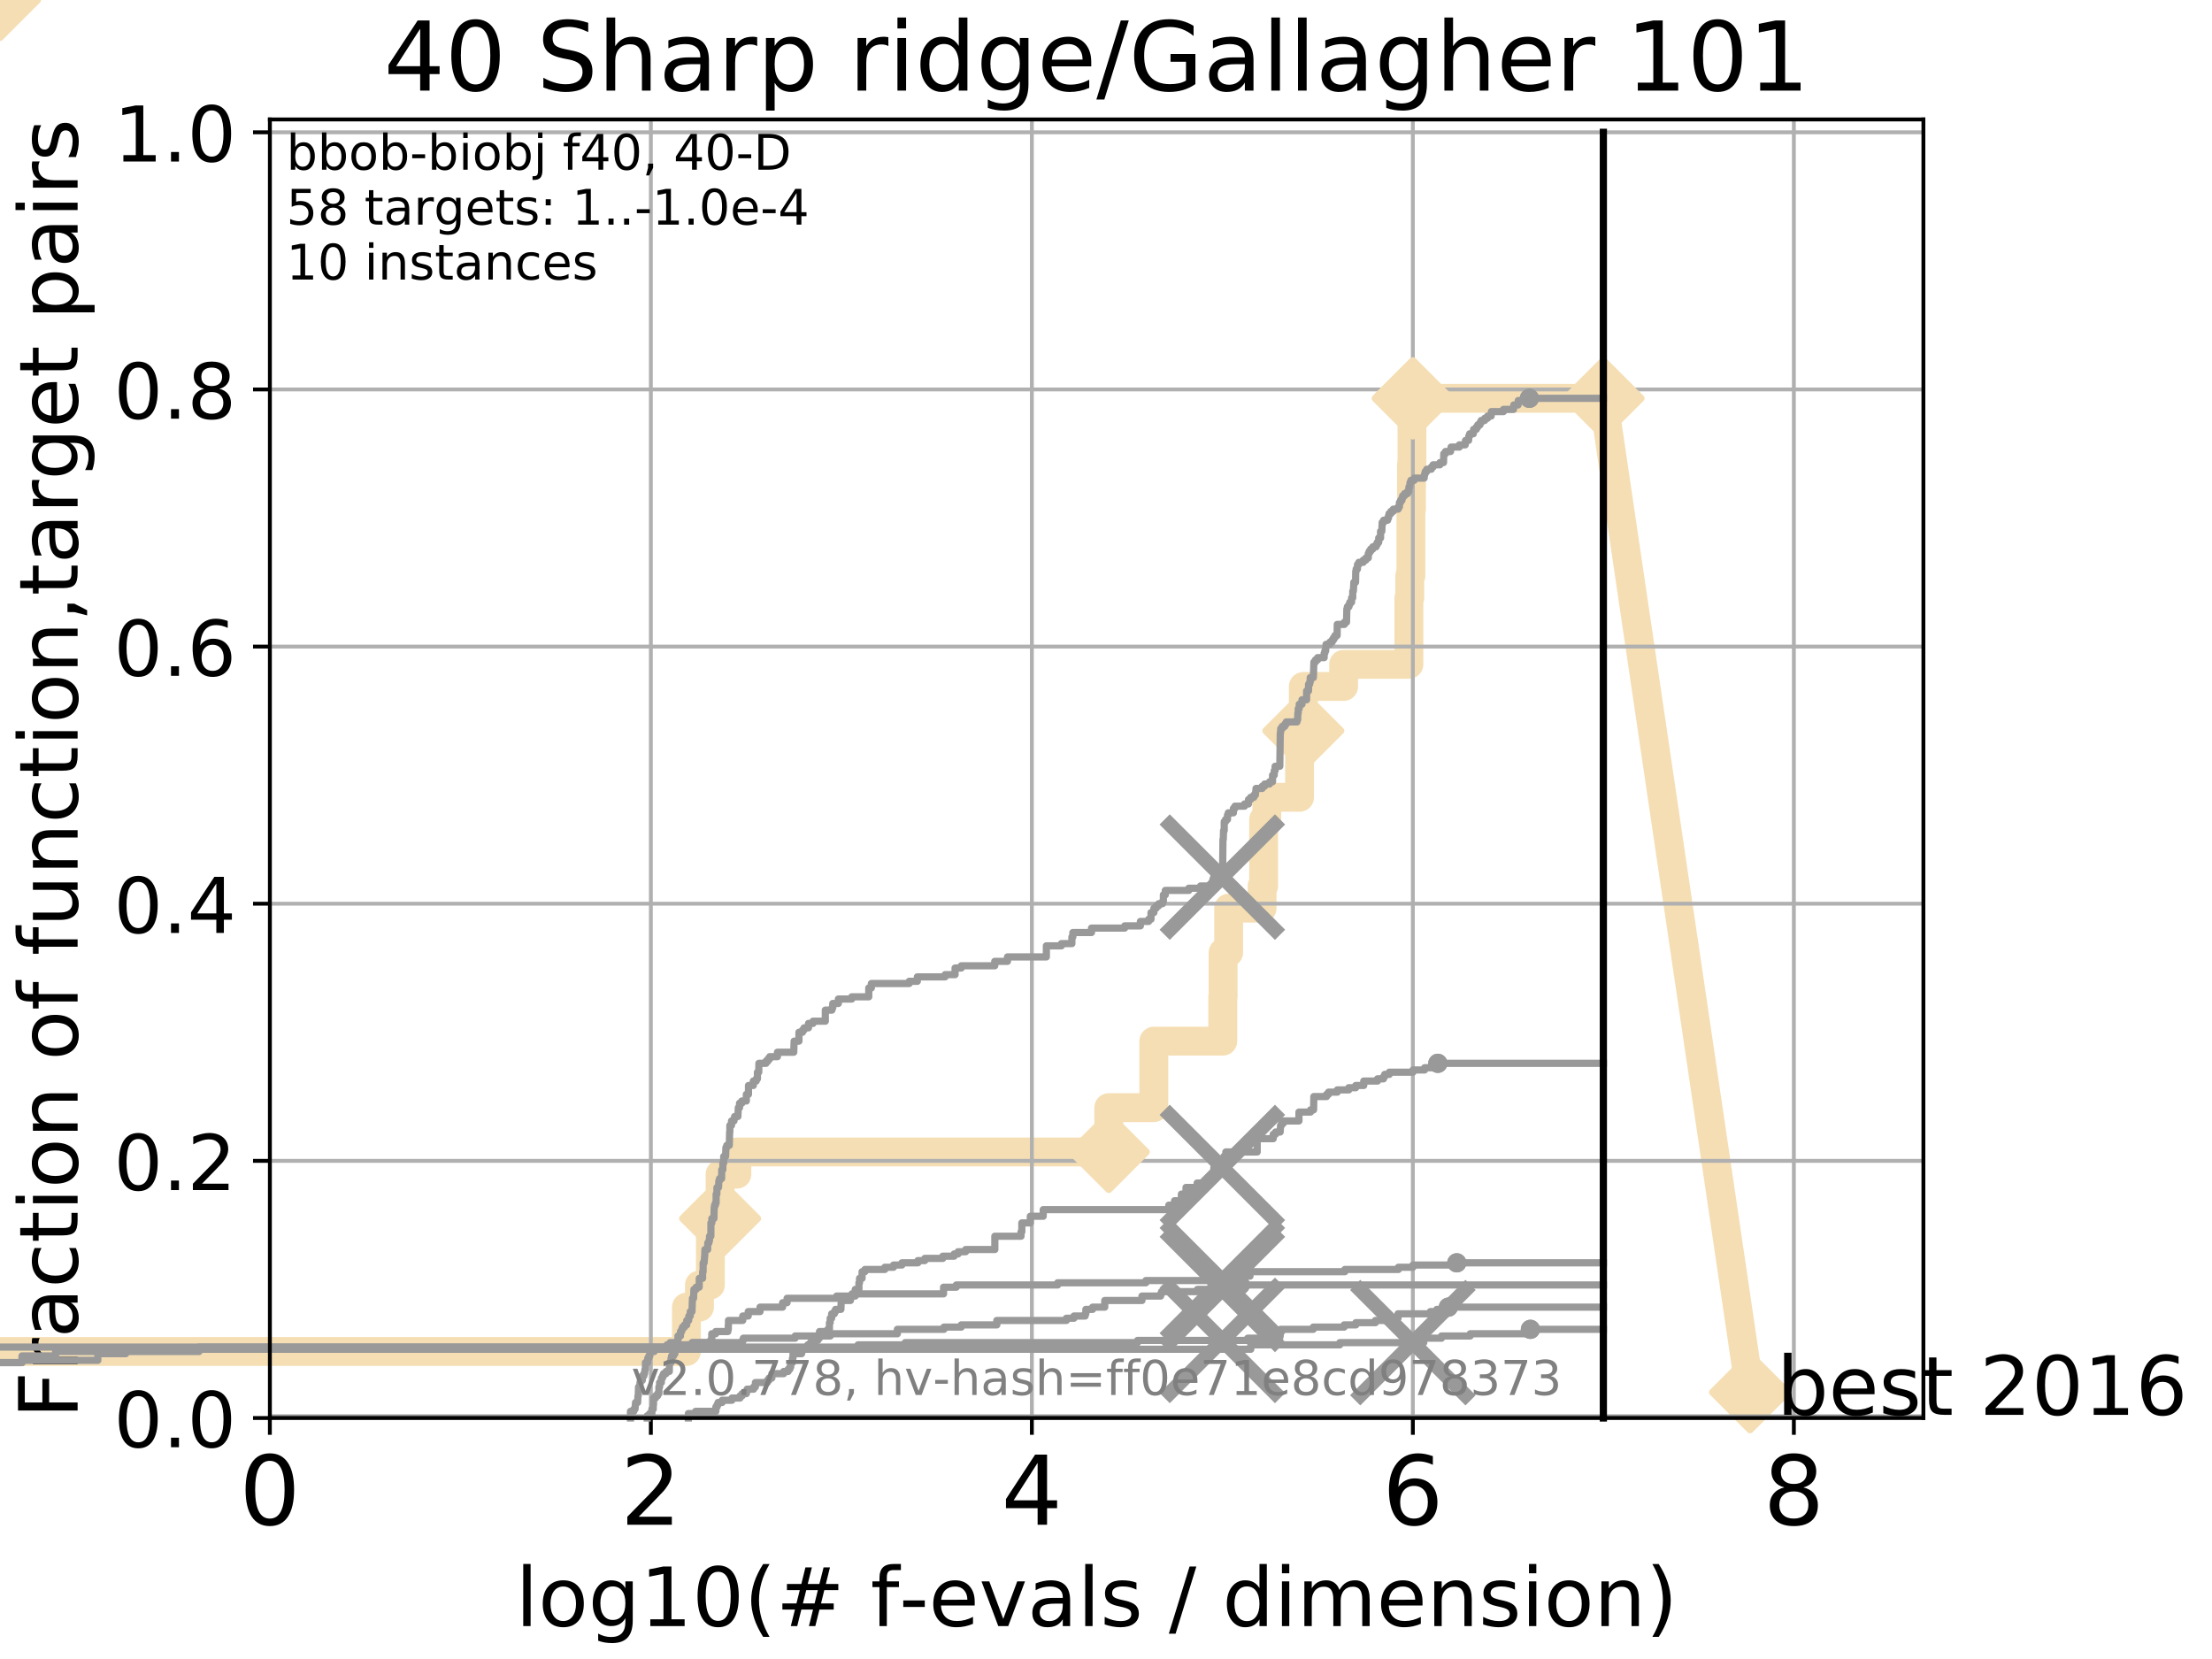 <?xml version="1.0" encoding="utf-8" standalone="no"?>
<!DOCTYPE svg PUBLIC "-//W3C//DTD SVG 1.1//EN"
  "http://www.w3.org/Graphics/SVG/1.1/DTD/svg11.dtd">
<!-- Created with matplotlib (http://matplotlib.org/) -->
<svg height="345pt" version="1.1" viewBox="0 0 460 345" width="460pt" xmlns="http://www.w3.org/2000/svg" xmlns:xlink="http://www.w3.org/1999/xlink">
 <defs>
  <style type="text/css">
*{stroke-linecap:butt;stroke-linejoin:round;}
  </style>
 </defs>
 <g id="figure_1">
  <g id="patch_1">
   <path d="M 0 345.6 
L 460.8 345.6 
L 460.8 0 
L 0 0 
z
" style="fill:#ffffff;"/>
  </g>
  <g id="axes_1">
   <g id="patch_2">
    <path d="M 56.12 294.88 
L 399.984 294.88 
L 399.984 24.84 
L 56.12 24.84 
z
" style="fill:#ffffff;"/>
   </g>
   <g id="line2d_1">
    <path d="M -1 281.051 
L 142.749 281.051 
L 142.749 271.831 
L 145.457 271.831 
L 145.457 267.221 
L 147.727 267.221 
L 147.727 253.392 
L 149.747 253.392 
L 149.747 244.173 
L 153.239 244.173 
L 153.239 239.563 
L 230.575 239.563 
L 230.575 230.343 
L 239.947 230.343 
L 239.947 216.514 
L 254.281 216.514 
L 254.281 207.294 
L 254.355 207.294 
L 254.355 198.075 
L 255.505 198.075 
L 255.505 188.855 
L 262.463 188.855 
L 262.463 184.246 
L 262.783 184.246 
L 262.783 170.416 
L 263.441 170.416 
L 263.441 165.807 
L 270.252 165.807 
L 270.252 151.977 
L 271.031 151.977 
L 271.031 142.758 
L 279.418 142.758 
L 279.418 138.148 
L 292.99 138.148 
L 292.99 124.319 
L 293.174 124.319 
L 293.174 119.709 
L 293.41 119.709 
L 293.41 105.88 
L 293.526 105.88 
L 293.526 96.66 
L 293.627 96.66 
L 293.627 87.441 
L 293.807 87.441 
L 293.807 82.831 
L 333.43 82.831 
" style="fill:none;stroke:#f5deb3;stroke-linecap:square;stroke-width:6;"/>
   </g>
   <g id="line2d_2">
    <path d="M 0 0 
" style="fill:none;stroke:#f5deb3;stroke-linecap:square;stroke-width:6;"/>
    <defs>
     <path d="M -0 7.778 
L 7.778 0 
L 0 -7.778 
L -7.778 -0 
z
" id="m21417936f6" style="stroke:#f5deb3;stroke-linejoin:miter;stroke-width:1.5;"/>
    </defs>
    <g>
     <use style="fill:#f5deb3;stroke:#f5deb3;stroke-linejoin:miter;stroke-width:1.5;" x="0" xlink:href="#m21417936f6" y="0"/>
    </g>
   </g>
   <g id="line2d_3">
    <path d="M 333.43 82.831 
L 363.934 289.533 
" style="fill:none;stroke:#f5deb3;stroke-linecap:square;stroke-width:6;"/>
    <g>
     <use style="fill:#f5deb3;stroke:#f5deb3;stroke-linejoin:miter;stroke-width:1.5;" x="333.43" xlink:href="#m21417936f6" y="82.831"/>
     <use style="fill:#f5deb3;stroke:#f5deb3;stroke-linejoin:miter;stroke-width:1.5;" x="363.934" xlink:href="#m21417936f6" y="289.533"/>
    </g>
   </g>
   <g id="matplotlib.axis_1">
    <g id="xtick_1">
     <g id="line2d_4">
      <path clip-path="url(#pe7fd0ab023)" d="M 56.12 294.88 
L 56.12 24.84 
" style="fill:none;stroke:#b0b0b0;stroke-linecap:square;stroke-width:0.8;"/>
     </g>
     <g id="line2d_5">
      <defs>
       <path d="M 0 0 
L 0 3.5 
" id="m25e4d8d641" style="stroke:#000000;stroke-width:0.8;"/>
      </defs>
      <g>
       <use style="stroke:#000000;stroke-width:0.8;" x="56.12" xlink:href="#m25e4d8d641" y="294.88"/>
      </g>
     </g>
     <g id="text_1">
      <!-- 0 -->
      <defs>
       <path d="M 31.781 66.406 
Q 24.172 66.406 20.328 58.906 
Q 16.5 51.422 16.5 36.375 
Q 16.5 21.391 20.328 13.891 
Q 24.172 6.391 31.781 6.391 
Q 39.453 6.391 43.281 13.891 
Q 47.125 21.391 47.125 36.375 
Q 47.125 51.422 43.281 58.906 
Q 39.453 66.406 31.781 66.406 
z
M 31.781 74.219 
Q 44.047 74.219 50.516 64.516 
Q 56.984 54.828 56.984 36.375 
Q 56.984 17.969 50.516 8.266 
Q 44.047 -1.422 31.781 -1.422 
Q 19.531 -1.422 13.062 8.266 
Q 6.594 17.969 6.594 36.375 
Q 6.594 54.828 13.062 64.516 
Q 19.531 74.219 31.781 74.219 
z
" id="DejaVuSans-30"/>
      </defs>
      <g transform="translate(49.758 317.077)scale(0.2 -0.2)">
       <use xlink:href="#DejaVuSans-30"/>
      </g>
     </g>
    </g>
    <g id="xtick_2">
     <g id="line2d_6">
      <path clip-path="url(#pe7fd0ab023)" d="M 135.351 294.88 
L 135.351 24.84 
" style="fill:none;stroke:#b0b0b0;stroke-linecap:square;stroke-width:0.8;"/>
     </g>
     <g id="line2d_7">
      <g>
       <use style="stroke:#000000;stroke-width:0.8;" x="135.351" xlink:href="#m25e4d8d641" y="294.88"/>
      </g>
     </g>
     <g id="text_2">
      <!-- 2 -->
      <defs>
       <path d="M 19.188 8.297 
L 53.609 8.297 
L 53.609 0 
L 7.328 0 
L 7.328 8.297 
Q 12.938 14.109 22.625 23.891 
Q 32.328 33.688 34.812 36.531 
Q 39.547 41.844 41.422 45.531 
Q 43.312 49.219 43.312 52.781 
Q 43.312 58.594 39.234 62.25 
Q 35.156 65.922 28.609 65.922 
Q 23.969 65.922 18.812 64.312 
Q 13.672 62.703 7.812 59.422 
L 7.812 69.391 
Q 13.766 71.781 18.938 73 
Q 24.125 74.219 28.422 74.219 
Q 39.75 74.219 46.484 68.547 
Q 53.219 62.891 53.219 53.422 
Q 53.219 48.922 51.531 44.891 
Q 49.859 40.875 45.406 35.406 
Q 44.188 33.984 37.641 27.219 
Q 31.109 20.453 19.188 8.297 
z
" id="DejaVuSans-32"/>
      </defs>
      <g transform="translate(128.989 317.077)scale(0.2 -0.2)">
       <use xlink:href="#DejaVuSans-32"/>
      </g>
     </g>
    </g>
    <g id="xtick_3">
     <g id="line2d_8">
      <path clip-path="url(#pe7fd0ab023)" d="M 214.583 294.88 
L 214.583 24.84 
" style="fill:none;stroke:#b0b0b0;stroke-linecap:square;stroke-width:0.8;"/>
     </g>
     <g id="line2d_9">
      <g>
       <use style="stroke:#000000;stroke-width:0.8;" x="214.583" xlink:href="#m25e4d8d641" y="294.88"/>
      </g>
     </g>
     <g id="text_3">
      <!-- 4 -->
      <defs>
       <path d="M 37.797 64.312 
L 12.891 25.391 
L 37.797 25.391 
z
M 35.203 72.906 
L 47.609 72.906 
L 47.609 25.391 
L 58.016 25.391 
L 58.016 17.188 
L 47.609 17.188 
L 47.609 0 
L 37.797 0 
L 37.797 17.188 
L 4.891 17.188 
L 4.891 26.703 
z
" id="DejaVuSans-34"/>
      </defs>
      <g transform="translate(208.22 317.077)scale(0.2 -0.2)">
       <use xlink:href="#DejaVuSans-34"/>
      </g>
     </g>
    </g>
    <g id="xtick_4">
     <g id="line2d_10">
      <path clip-path="url(#pe7fd0ab023)" d="M 293.814 294.88 
L 293.814 24.84 
" style="fill:none;stroke:#b0b0b0;stroke-linecap:square;stroke-width:0.8;"/>
     </g>
     <g id="line2d_11">
      <g>
       <use style="stroke:#000000;stroke-width:0.8;" x="293.814" xlink:href="#m25e4d8d641" y="294.88"/>
      </g>
     </g>
     <g id="text_4">
      <!-- 6 -->
      <defs>
       <path d="M 33.016 40.375 
Q 26.375 40.375 22.484 35.828 
Q 18.609 31.297 18.609 23.391 
Q 18.609 15.531 22.484 10.953 
Q 26.375 6.391 33.016 6.391 
Q 39.656 6.391 43.531 10.953 
Q 47.406 15.531 47.406 23.391 
Q 47.406 31.297 43.531 35.828 
Q 39.656 40.375 33.016 40.375 
z
M 52.594 71.297 
L 52.594 62.312 
Q 48.875 64.062 45.094 64.984 
Q 41.312 65.922 37.594 65.922 
Q 27.828 65.922 22.672 59.328 
Q 17.531 52.734 16.797 39.406 
Q 19.672 43.656 24.016 45.922 
Q 28.375 48.188 33.594 48.188 
Q 44.578 48.188 50.953 41.516 
Q 57.328 34.859 57.328 23.391 
Q 57.328 12.156 50.688 5.359 
Q 44.047 -1.422 33.016 -1.422 
Q 20.359 -1.422 13.672 8.266 
Q 6.984 17.969 6.984 36.375 
Q 6.984 53.656 15.188 63.938 
Q 23.391 74.219 37.203 74.219 
Q 40.922 74.219 44.703 73.484 
Q 48.484 72.75 52.594 71.297 
z
" id="DejaVuSans-36"/>
      </defs>
      <g transform="translate(287.452 317.077)scale(0.2 -0.2)">
       <use xlink:href="#DejaVuSans-36"/>
      </g>
     </g>
    </g>
    <g id="xtick_5">
     <g id="line2d_12">
      <path clip-path="url(#pe7fd0ab023)" d="M 373.045 294.88 
L 373.045 24.84 
" style="fill:none;stroke:#b0b0b0;stroke-linecap:square;stroke-width:0.8;"/>
     </g>
     <g id="line2d_13">
      <g>
       <use style="stroke:#000000;stroke-width:0.8;" x="373.045" xlink:href="#m25e4d8d641" y="294.88"/>
      </g>
     </g>
     <g id="text_5">
      <!-- 8 -->
      <defs>
       <path d="M 31.781 34.625 
Q 24.75 34.625 20.719 30.859 
Q 16.703 27.094 16.703 20.516 
Q 16.703 13.922 20.719 10.156 
Q 24.75 6.391 31.781 6.391 
Q 38.812 6.391 42.859 10.172 
Q 46.922 13.969 46.922 20.516 
Q 46.922 27.094 42.891 30.859 
Q 38.875 34.625 31.781 34.625 
z
M 21.922 38.812 
Q 15.578 40.375 12.031 44.719 
Q 8.5 49.078 8.5 55.328 
Q 8.5 64.062 14.719 69.141 
Q 20.953 74.219 31.781 74.219 
Q 42.672 74.219 48.875 69.141 
Q 55.078 64.062 55.078 55.328 
Q 55.078 49.078 51.531 44.719 
Q 48 40.375 41.703 38.812 
Q 48.828 37.156 52.797 32.312 
Q 56.781 27.484 56.781 20.516 
Q 56.781 9.906 50.312 4.234 
Q 43.844 -1.422 31.781 -1.422 
Q 19.734 -1.422 13.25 4.234 
Q 6.781 9.906 6.781 20.516 
Q 6.781 27.484 10.781 32.312 
Q 14.797 37.156 21.922 38.812 
z
M 18.312 54.391 
Q 18.312 48.734 21.844 45.562 
Q 25.391 42.391 31.781 42.391 
Q 38.141 42.391 41.719 45.562 
Q 45.312 48.734 45.312 54.391 
Q 45.312 60.062 41.719 63.234 
Q 38.141 66.406 31.781 66.406 
Q 25.391 66.406 21.844 63.234 
Q 18.312 60.062 18.312 54.391 
z
" id="DejaVuSans-38"/>
      </defs>
      <g transform="translate(366.683 317.077)scale(0.2 -0.2)">
       <use xlink:href="#DejaVuSans-38"/>
      </g>
     </g>
    </g>
    <g id="text_6">
     <!-- log10(# f-evals / dimension) -->
     <defs>
      <path d="M 9.422 75.984 
L 18.406 75.984 
L 18.406 0 
L 9.422 0 
z
" id="DejaVuSans-6c"/>
      <path d="M 30.609 48.391 
Q 23.391 48.391 19.188 42.75 
Q 14.984 37.109 14.984 27.297 
Q 14.984 17.484 19.156 11.844 
Q 23.344 6.203 30.609 6.203 
Q 37.797 6.203 41.984 11.859 
Q 46.188 17.531 46.188 27.297 
Q 46.188 37.016 41.984 42.703 
Q 37.797 48.391 30.609 48.391 
z
M 30.609 56 
Q 42.328 56 49.016 48.375 
Q 55.719 40.766 55.719 27.297 
Q 55.719 13.875 49.016 6.219 
Q 42.328 -1.422 30.609 -1.422 
Q 18.844 -1.422 12.172 6.219 
Q 5.516 13.875 5.516 27.297 
Q 5.516 40.766 12.172 48.375 
Q 18.844 56 30.609 56 
z
" id="DejaVuSans-6f"/>
      <path d="M 45.406 27.984 
Q 45.406 37.75 41.375 43.109 
Q 37.359 48.484 30.078 48.484 
Q 22.859 48.484 18.828 43.109 
Q 14.797 37.75 14.797 27.984 
Q 14.797 18.266 18.828 12.891 
Q 22.859 7.516 30.078 7.516 
Q 37.359 7.516 41.375 12.891 
Q 45.406 18.266 45.406 27.984 
z
M 54.391 6.781 
Q 54.391 -7.172 48.188 -13.984 
Q 42 -20.797 29.203 -20.797 
Q 24.469 -20.797 20.266 -20.094 
Q 16.062 -19.391 12.109 -17.922 
L 12.109 -9.188 
Q 16.062 -11.328 19.922 -12.344 
Q 23.781 -13.375 27.781 -13.375 
Q 36.625 -13.375 41.016 -8.766 
Q 45.406 -4.156 45.406 5.172 
L 45.406 9.625 
Q 42.625 4.781 38.281 2.391 
Q 33.938 0 27.875 0 
Q 17.828 0 11.672 7.656 
Q 5.516 15.328 5.516 27.984 
Q 5.516 40.672 11.672 48.328 
Q 17.828 56 27.875 56 
Q 33.938 56 38.281 53.609 
Q 42.625 51.219 45.406 46.391 
L 45.406 54.688 
L 54.391 54.688 
z
" id="DejaVuSans-67"/>
      <path d="M 12.406 8.297 
L 28.516 8.297 
L 28.516 63.922 
L 10.984 60.406 
L 10.984 69.391 
L 28.422 72.906 
L 38.281 72.906 
L 38.281 8.297 
L 54.391 8.297 
L 54.391 0 
L 12.406 0 
z
" id="DejaVuSans-31"/>
      <path d="M 31 75.875 
Q 24.469 64.656 21.281 53.656 
Q 18.109 42.672 18.109 31.391 
Q 18.109 20.125 21.312 9.062 
Q 24.516 -2 31 -13.188 
L 23.188 -13.188 
Q 15.875 -1.703 12.234 9.375 
Q 8.594 20.453 8.594 31.391 
Q 8.594 42.281 12.203 53.312 
Q 15.828 64.359 23.188 75.875 
z
" id="DejaVuSans-28"/>
      <path d="M 51.125 44 
L 36.922 44 
L 32.812 27.688 
L 47.125 27.688 
z
M 43.797 71.781 
L 38.719 51.516 
L 52.984 51.516 
L 58.109 71.781 
L 65.922 71.781 
L 60.891 51.516 
L 76.125 51.516 
L 76.125 44 
L 58.984 44 
L 54.984 27.688 
L 70.516 27.688 
L 70.516 20.219 
L 53.078 20.219 
L 48 0 
L 40.188 0 
L 45.219 20.219 
L 30.906 20.219 
L 25.875 0 
L 18.016 0 
L 23.094 20.219 
L 7.719 20.219 
L 7.719 27.688 
L 24.906 27.688 
L 29 44 
L 13.281 44 
L 13.281 51.516 
L 30.906 51.516 
L 35.891 71.781 
z
" id="DejaVuSans-23"/>
      <path id="DejaVuSans-20"/>
      <path d="M 37.109 75.984 
L 37.109 68.5 
L 28.516 68.5 
Q 23.688 68.5 21.797 66.547 
Q 19.922 64.594 19.922 59.516 
L 19.922 54.688 
L 34.719 54.688 
L 34.719 47.703 
L 19.922 47.703 
L 19.922 0 
L 10.891 0 
L 10.891 47.703 
L 2.297 47.703 
L 2.297 54.688 
L 10.891 54.688 
L 10.891 58.5 
Q 10.891 67.625 15.141 71.797 
Q 19.391 75.984 28.609 75.984 
z
" id="DejaVuSans-66"/>
      <path d="M 4.891 31.391 
L 31.203 31.391 
L 31.203 23.391 
L 4.891 23.391 
z
" id="DejaVuSans-2d"/>
      <path d="M 56.203 29.594 
L 56.203 25.203 
L 14.891 25.203 
Q 15.484 15.922 20.484 11.062 
Q 25.484 6.203 34.422 6.203 
Q 39.594 6.203 44.453 7.469 
Q 49.312 8.734 54.109 11.281 
L 54.109 2.781 
Q 49.266 0.734 44.188 -0.344 
Q 39.109 -1.422 33.891 -1.422 
Q 20.797 -1.422 13.156 6.188 
Q 5.516 13.812 5.516 26.812 
Q 5.516 40.234 12.766 48.109 
Q 20.016 56 32.328 56 
Q 43.359 56 49.781 48.891 
Q 56.203 41.797 56.203 29.594 
z
M 47.219 32.234 
Q 47.125 39.594 43.094 43.984 
Q 39.062 48.391 32.422 48.391 
Q 24.906 48.391 20.391 44.141 
Q 15.875 39.891 15.188 32.172 
z
" id="DejaVuSans-65"/>
      <path d="M 2.984 54.688 
L 12.5 54.688 
L 29.594 8.797 
L 46.688 54.688 
L 56.203 54.688 
L 35.688 0 
L 23.484 0 
z
" id="DejaVuSans-76"/>
      <path d="M 34.281 27.484 
Q 23.391 27.484 19.188 25 
Q 14.984 22.516 14.984 16.5 
Q 14.984 11.719 18.141 8.906 
Q 21.297 6.109 26.703 6.109 
Q 34.188 6.109 38.703 11.406 
Q 43.219 16.703 43.219 25.484 
L 43.219 27.484 
z
M 52.203 31.203 
L 52.203 0 
L 43.219 0 
L 43.219 8.297 
Q 40.141 3.328 35.547 0.953 
Q 30.953 -1.422 24.312 -1.422 
Q 15.922 -1.422 10.953 3.297 
Q 6 8.016 6 15.922 
Q 6 25.141 12.172 29.828 
Q 18.359 34.516 30.609 34.516 
L 43.219 34.516 
L 43.219 35.406 
Q 43.219 41.609 39.141 45 
Q 35.062 48.391 27.688 48.391 
Q 23 48.391 18.547 47.266 
Q 14.109 46.141 10.016 43.891 
L 10.016 52.203 
Q 14.938 54.109 19.578 55.047 
Q 24.219 56 28.609 56 
Q 40.484 56 46.344 49.844 
Q 52.203 43.703 52.203 31.203 
z
" id="DejaVuSans-61"/>
      <path d="M 44.281 53.078 
L 44.281 44.578 
Q 40.484 46.531 36.375 47.5 
Q 32.281 48.484 27.875 48.484 
Q 21.188 48.484 17.844 46.438 
Q 14.5 44.391 14.5 40.281 
Q 14.5 37.156 16.891 35.375 
Q 19.281 33.594 26.516 31.984 
L 29.594 31.297 
Q 39.156 29.25 43.188 25.516 
Q 47.219 21.781 47.219 15.094 
Q 47.219 7.469 41.188 3.016 
Q 35.156 -1.422 24.609 -1.422 
Q 20.219 -1.422 15.453 -0.562 
Q 10.688 0.297 5.422 2 
L 5.422 11.281 
Q 10.406 8.688 15.234 7.391 
Q 20.062 6.109 24.812 6.109 
Q 31.156 6.109 34.562 8.281 
Q 37.984 10.453 37.984 14.406 
Q 37.984 18.062 35.516 20.016 
Q 33.062 21.969 24.703 23.781 
L 21.578 24.516 
Q 13.234 26.266 9.516 29.906 
Q 5.812 33.547 5.812 39.891 
Q 5.812 47.609 11.281 51.797 
Q 16.75 56 26.812 56 
Q 31.781 56 36.172 55.266 
Q 40.578 54.547 44.281 53.078 
z
" id="DejaVuSans-73"/>
      <path d="M 25.391 72.906 
L 33.688 72.906 
L 8.297 -9.281 
L 0 -9.281 
z
" id="DejaVuSans-2f"/>
      <path d="M 45.406 46.391 
L 45.406 75.984 
L 54.391 75.984 
L 54.391 0 
L 45.406 0 
L 45.406 8.203 
Q 42.578 3.328 38.25 0.953 
Q 33.938 -1.422 27.875 -1.422 
Q 17.969 -1.422 11.734 6.484 
Q 5.516 14.406 5.516 27.297 
Q 5.516 40.188 11.734 48.094 
Q 17.969 56 27.875 56 
Q 33.938 56 38.25 53.625 
Q 42.578 51.266 45.406 46.391 
z
M 14.797 27.297 
Q 14.797 17.391 18.875 11.75 
Q 22.953 6.109 30.078 6.109 
Q 37.203 6.109 41.297 11.75 
Q 45.406 17.391 45.406 27.297 
Q 45.406 37.203 41.297 42.844 
Q 37.203 48.484 30.078 48.484 
Q 22.953 48.484 18.875 42.844 
Q 14.797 37.203 14.797 27.297 
z
" id="DejaVuSans-64"/>
      <path d="M 9.422 54.688 
L 18.406 54.688 
L 18.406 0 
L 9.422 0 
z
M 9.422 75.984 
L 18.406 75.984 
L 18.406 64.594 
L 9.422 64.594 
z
" id="DejaVuSans-69"/>
      <path d="M 52 44.188 
Q 55.375 50.25 60.062 53.125 
Q 64.75 56 71.094 56 
Q 79.641 56 84.281 50.016 
Q 88.922 44.047 88.922 33.016 
L 88.922 0 
L 79.891 0 
L 79.891 32.719 
Q 79.891 40.578 77.094 44.375 
Q 74.312 48.188 68.609 48.188 
Q 61.625 48.188 57.562 43.547 
Q 53.516 38.922 53.516 30.906 
L 53.516 0 
L 44.484 0 
L 44.484 32.719 
Q 44.484 40.625 41.703 44.406 
Q 38.922 48.188 33.109 48.188 
Q 26.219 48.188 22.156 43.531 
Q 18.109 38.875 18.109 30.906 
L 18.109 0 
L 9.078 0 
L 9.078 54.688 
L 18.109 54.688 
L 18.109 46.188 
Q 21.188 51.219 25.484 53.609 
Q 29.781 56 35.688 56 
Q 41.656 56 45.828 52.969 
Q 50 49.953 52 44.188 
z
" id="DejaVuSans-6d"/>
      <path d="M 54.891 33.016 
L 54.891 0 
L 45.906 0 
L 45.906 32.719 
Q 45.906 40.484 42.875 44.328 
Q 39.844 48.188 33.797 48.188 
Q 26.516 48.188 22.312 43.547 
Q 18.109 38.922 18.109 30.906 
L 18.109 0 
L 9.078 0 
L 9.078 54.688 
L 18.109 54.688 
L 18.109 46.188 
Q 21.344 51.125 25.703 53.562 
Q 30.078 56 35.797 56 
Q 45.219 56 50.047 50.172 
Q 54.891 44.344 54.891 33.016 
z
" id="DejaVuSans-6e"/>
      <path d="M 8.016 75.875 
L 15.828 75.875 
Q 23.141 64.359 26.781 53.312 
Q 30.422 42.281 30.422 31.391 
Q 30.422 20.453 26.781 9.375 
Q 23.141 -1.703 15.828 -13.188 
L 8.016 -13.188 
Q 14.5 -2 17.703 9.062 
Q 20.906 20.125 20.906 31.391 
Q 20.906 42.672 17.703 53.656 
Q 14.5 64.656 8.016 75.875 
z
" id="DejaVuSans-29"/>
     </defs>
     <g transform="translate(107.211 338.154)scale(0.17 -0.17)">
      <use xlink:href="#DejaVuSans-6c"/>
      <use x="27.783" xlink:href="#DejaVuSans-6f"/>
      <use x="88.965" xlink:href="#DejaVuSans-67"/>
      <use x="152.441" xlink:href="#DejaVuSans-31"/>
      <use x="216.064" xlink:href="#DejaVuSans-30"/>
      <use x="279.688" xlink:href="#DejaVuSans-28"/>
      <use x="318.701" xlink:href="#DejaVuSans-23"/>
      <use x="402.49" xlink:href="#DejaVuSans-20"/>
      <use x="434.277" xlink:href="#DejaVuSans-66"/>
      <use x="469.404" xlink:href="#DejaVuSans-2d"/>
      <use x="505.488" xlink:href="#DejaVuSans-65"/>
      <use x="567.012" xlink:href="#DejaVuSans-76"/>
      <use x="626.191" xlink:href="#DejaVuSans-61"/>
      <use x="687.471" xlink:href="#DejaVuSans-6c"/>
      <use x="715.254" xlink:href="#DejaVuSans-73"/>
      <use x="767.354" xlink:href="#DejaVuSans-20"/>
      <use x="799.141" xlink:href="#DejaVuSans-2f"/>
      <use x="832.832" xlink:href="#DejaVuSans-20"/>
      <use x="864.619" xlink:href="#DejaVuSans-64"/>
      <use x="928.096" xlink:href="#DejaVuSans-69"/>
      <use x="955.879" xlink:href="#DejaVuSans-6d"/>
      <use x="1053.291" xlink:href="#DejaVuSans-65"/>
      <use x="1114.814" xlink:href="#DejaVuSans-6e"/>
      <use x="1178.193" xlink:href="#DejaVuSans-73"/>
      <use x="1230.293" xlink:href="#DejaVuSans-69"/>
      <use x="1258.076" xlink:href="#DejaVuSans-6f"/>
      <use x="1319.258" xlink:href="#DejaVuSans-6e"/>
      <use x="1382.637" xlink:href="#DejaVuSans-29"/>
     </g>
    </g>
   </g>
   <g id="matplotlib.axis_2">
    <g id="ytick_1">
     <g id="line2d_14">
      <path clip-path="url(#pe7fd0ab023)" d="M 56.12 294.88 
L 399.984 294.88 
" style="fill:none;stroke:#b0b0b0;stroke-linecap:square;stroke-width:0.8;"/>
     </g>
     <g id="line2d_15">
      <defs>
       <path d="M 0 0 
L -3.5 0 
" id="m2d2aeffadc" style="stroke:#000000;stroke-width:0.8;"/>
      </defs>
      <g>
       <use style="stroke:#000000;stroke-width:0.8;" x="56.12" xlink:href="#m2d2aeffadc" y="294.88"/>
      </g>
     </g>
     <g id="text_7">
      <!-- 0.0 -->
      <defs>
       <path d="M 10.688 12.406 
L 21 12.406 
L 21 0 
L 10.688 0 
z
" id="DejaVuSans-2e"/>
      </defs>
      <g transform="translate(23.675 300.959)scale(0.16 -0.16)">
       <use xlink:href="#DejaVuSans-30"/>
       <use x="63.623" xlink:href="#DejaVuSans-2e"/>
       <use x="95.41" xlink:href="#DejaVuSans-30"/>
      </g>
     </g>
    </g>
    <g id="ytick_2">
     <g id="line2d_16">
      <path clip-path="url(#pe7fd0ab023)" d="M 56.12 241.407 
L 399.984 241.407 
" style="fill:none;stroke:#b0b0b0;stroke-linecap:square;stroke-width:0.8;"/>
     </g>
     <g id="line2d_17">
      <g>
       <use style="stroke:#000000;stroke-width:0.8;" x="56.12" xlink:href="#m2d2aeffadc" y="241.407"/>
      </g>
     </g>
     <g id="text_8">
      <!-- 0.2 -->
      <g transform="translate(23.675 247.485)scale(0.16 -0.16)">
       <use xlink:href="#DejaVuSans-30"/>
       <use x="63.623" xlink:href="#DejaVuSans-2e"/>
       <use x="95.41" xlink:href="#DejaVuSans-32"/>
      </g>
     </g>
    </g>
    <g id="ytick_3">
     <g id="line2d_18">
      <path clip-path="url(#pe7fd0ab023)" d="M 56.12 187.933 
L 399.984 187.933 
" style="fill:none;stroke:#b0b0b0;stroke-linecap:square;stroke-width:0.8;"/>
     </g>
     <g id="line2d_19">
      <g>
       <use style="stroke:#000000;stroke-width:0.8;" x="56.12" xlink:href="#m2d2aeffadc" y="187.933"/>
      </g>
     </g>
     <g id="text_9">
      <!-- 0.4 -->
      <g transform="translate(23.675 194.012)scale(0.16 -0.16)">
       <use xlink:href="#DejaVuSans-30"/>
       <use x="63.623" xlink:href="#DejaVuSans-2e"/>
       <use x="95.41" xlink:href="#DejaVuSans-34"/>
      </g>
     </g>
    </g>
    <g id="ytick_4">
     <g id="line2d_20">
      <path clip-path="url(#pe7fd0ab023)" d="M 56.12 134.46 
L 399.984 134.46 
" style="fill:none;stroke:#b0b0b0;stroke-linecap:square;stroke-width:0.8;"/>
     </g>
     <g id="line2d_21">
      <g>
       <use style="stroke:#000000;stroke-width:0.8;" x="56.12" xlink:href="#m2d2aeffadc" y="134.46"/>
      </g>
     </g>
     <g id="text_10">
      <!-- 0.6 -->
      <g transform="translate(23.675 140.539)scale(0.16 -0.16)">
       <use xlink:href="#DejaVuSans-30"/>
       <use x="63.623" xlink:href="#DejaVuSans-2e"/>
       <use x="95.41" xlink:href="#DejaVuSans-36"/>
      </g>
     </g>
    </g>
    <g id="ytick_5">
     <g id="line2d_22">
      <path clip-path="url(#pe7fd0ab023)" d="M 56.12 80.987 
L 399.984 80.987 
" style="fill:none;stroke:#b0b0b0;stroke-linecap:square;stroke-width:0.8;"/>
     </g>
     <g id="line2d_23">
      <g>
       <use style="stroke:#000000;stroke-width:0.8;" x="56.12" xlink:href="#m2d2aeffadc" y="80.987"/>
      </g>
     </g>
     <g id="text_11">
      <!-- 0.8 -->
      <g transform="translate(23.675 87.066)scale(0.16 -0.16)">
       <use xlink:href="#DejaVuSans-30"/>
       <use x="63.623" xlink:href="#DejaVuSans-2e"/>
       <use x="95.41" xlink:href="#DejaVuSans-38"/>
      </g>
     </g>
    </g>
    <g id="ytick_6">
     <g id="line2d_24">
      <path clip-path="url(#pe7fd0ab023)" d="M 56.12 27.514 
L 399.984 27.514 
" style="fill:none;stroke:#b0b0b0;stroke-linecap:square;stroke-width:0.8;"/>
     </g>
     <g id="line2d_25">
      <g>
       <use style="stroke:#000000;stroke-width:0.8;" x="56.12" xlink:href="#m2d2aeffadc" y="27.514"/>
      </g>
     </g>
     <g id="text_12">
      <!-- 1.0 -->
      <g transform="translate(23.675 33.592)scale(0.16 -0.16)">
       <use xlink:href="#DejaVuSans-31"/>
       <use x="63.623" xlink:href="#DejaVuSans-2e"/>
       <use x="95.41" xlink:href="#DejaVuSans-30"/>
      </g>
     </g>
    </g>
    <g id="text_13">
     <!-- Fraction of function,target pairs -->
     <defs>
      <path d="M 9.812 72.906 
L 51.703 72.906 
L 51.703 64.594 
L 19.672 64.594 
L 19.672 43.109 
L 48.578 43.109 
L 48.578 34.812 
L 19.672 34.812 
L 19.672 0 
L 9.812 0 
z
" id="DejaVuSans-46"/>
      <path d="M 41.109 46.297 
Q 39.594 47.172 37.812 47.578 
Q 36.031 48 33.891 48 
Q 26.266 48 22.188 43.047 
Q 18.109 38.094 18.109 28.812 
L 18.109 0 
L 9.078 0 
L 9.078 54.688 
L 18.109 54.688 
L 18.109 46.188 
Q 20.953 51.172 25.484 53.578 
Q 30.031 56 36.531 56 
Q 37.453 56 38.578 55.875 
Q 39.703 55.766 41.062 55.516 
z
" id="DejaVuSans-72"/>
      <path d="M 48.781 52.594 
L 48.781 44.188 
Q 44.969 46.297 41.141 47.344 
Q 37.312 48.391 33.406 48.391 
Q 24.656 48.391 19.812 42.844 
Q 14.984 37.312 14.984 27.297 
Q 14.984 17.281 19.812 11.734 
Q 24.656 6.203 33.406 6.203 
Q 37.312 6.203 41.141 7.25 
Q 44.969 8.297 48.781 10.406 
L 48.781 2.094 
Q 45.016 0.344 40.984 -0.531 
Q 36.969 -1.422 32.422 -1.422 
Q 20.062 -1.422 12.781 6.344 
Q 5.516 14.109 5.516 27.297 
Q 5.516 40.672 12.859 48.328 
Q 20.219 56 33.016 56 
Q 37.156 56 41.109 55.141 
Q 45.062 54.297 48.781 52.594 
z
" id="DejaVuSans-63"/>
      <path d="M 18.312 70.219 
L 18.312 54.688 
L 36.812 54.688 
L 36.812 47.703 
L 18.312 47.703 
L 18.312 18.016 
Q 18.312 11.328 20.141 9.422 
Q 21.969 7.516 27.594 7.516 
L 36.812 7.516 
L 36.812 0 
L 27.594 0 
Q 17.188 0 13.234 3.875 
Q 9.281 7.766 9.281 18.016 
L 9.281 47.703 
L 2.688 47.703 
L 2.688 54.688 
L 9.281 54.688 
L 9.281 70.219 
z
" id="DejaVuSans-74"/>
      <path d="M 8.5 21.578 
L 8.5 54.688 
L 17.484 54.688 
L 17.484 21.922 
Q 17.484 14.156 20.5 10.266 
Q 23.531 6.391 29.594 6.391 
Q 36.859 6.391 41.078 11.031 
Q 45.312 15.672 45.312 23.688 
L 45.312 54.688 
L 54.297 54.688 
L 54.297 0 
L 45.312 0 
L 45.312 8.406 
Q 42.047 3.422 37.719 1 
Q 33.406 -1.422 27.688 -1.422 
Q 18.266 -1.422 13.375 4.438 
Q 8.5 10.297 8.5 21.578 
z
M 31.109 56 
z
" id="DejaVuSans-75"/>
      <path d="M 11.719 12.406 
L 22.016 12.406 
L 22.016 4 
L 14.016 -11.625 
L 7.719 -11.625 
L 11.719 4 
z
" id="DejaVuSans-2c"/>
      <path d="M 18.109 8.203 
L 18.109 -20.797 
L 9.078 -20.797 
L 9.078 54.688 
L 18.109 54.688 
L 18.109 46.391 
Q 20.953 51.266 25.266 53.625 
Q 29.594 56 35.594 56 
Q 45.562 56 51.781 48.094 
Q 58.016 40.188 58.016 27.297 
Q 58.016 14.406 51.781 6.484 
Q 45.562 -1.422 35.594 -1.422 
Q 29.594 -1.422 25.266 0.953 
Q 20.953 3.328 18.109 8.203 
z
M 48.688 27.297 
Q 48.688 37.203 44.609 42.844 
Q 40.531 48.484 33.406 48.484 
Q 26.266 48.484 22.188 42.844 
Q 18.109 37.203 18.109 27.297 
Q 18.109 17.391 22.188 11.75 
Q 26.266 6.109 33.406 6.109 
Q 40.531 6.109 44.609 11.75 
Q 48.688 17.391 48.688 27.297 
z
" id="DejaVuSans-70"/>
     </defs>
     <g transform="translate(16.14 294.999)rotate(-90)scale(0.17 -0.17)">
      <use xlink:href="#DejaVuSans-46"/>
      <use x="57.41" xlink:href="#DejaVuSans-72"/>
      <use x="98.523" xlink:href="#DejaVuSans-61"/>
      <use x="159.803" xlink:href="#DejaVuSans-63"/>
      <use x="214.783" xlink:href="#DejaVuSans-74"/>
      <use x="253.992" xlink:href="#DejaVuSans-69"/>
      <use x="281.775" xlink:href="#DejaVuSans-6f"/>
      <use x="342.957" xlink:href="#DejaVuSans-6e"/>
      <use x="406.336" xlink:href="#DejaVuSans-20"/>
      <use x="438.123" xlink:href="#DejaVuSans-6f"/>
      <use x="499.305" xlink:href="#DejaVuSans-66"/>
      <use x="534.51" xlink:href="#DejaVuSans-20"/>
      <use x="566.297" xlink:href="#DejaVuSans-66"/>
      <use x="601.502" xlink:href="#DejaVuSans-75"/>
      <use x="664.881" xlink:href="#DejaVuSans-6e"/>
      <use x="728.26" xlink:href="#DejaVuSans-63"/>
      <use x="783.24" xlink:href="#DejaVuSans-74"/>
      <use x="822.449" xlink:href="#DejaVuSans-69"/>
      <use x="850.232" xlink:href="#DejaVuSans-6f"/>
      <use x="911.414" xlink:href="#DejaVuSans-6e"/>
      <use x="974.793" xlink:href="#DejaVuSans-2c"/>
      <use x="1006.58" xlink:href="#DejaVuSans-74"/>
      <use x="1045.789" xlink:href="#DejaVuSans-61"/>
      <use x="1107.068" xlink:href="#DejaVuSans-72"/>
      <use x="1148.166" xlink:href="#DejaVuSans-67"/>
      <use x="1211.643" xlink:href="#DejaVuSans-65"/>
      <use x="1273.166" xlink:href="#DejaVuSans-74"/>
      <use x="1312.375" xlink:href="#DejaVuSans-20"/>
      <use x="1344.162" xlink:href="#DejaVuSans-70"/>
      <use x="1407.639" xlink:href="#DejaVuSans-61"/>
      <use x="1468.918" xlink:href="#DejaVuSans-69"/>
      <use x="1496.701" xlink:href="#DejaVuSans-72"/>
      <use x="1537.814" xlink:href="#DejaVuSans-73"/>
     </g>
    </g>
   </g>
   <g id="line2d_26">
    <defs>
     <path d="M 0 1.5 
C 0.398 1.5 0.779 1.342 1.061 1.061 
C 1.342 0.779 1.5 0.398 1.5 0 
C 1.5 -0.398 1.342 -0.779 1.061 -1.061 
C 0.779 -1.342 0.398 -1.5 0 -1.5 
C -0.398 -1.5 -0.779 -1.342 -1.061 -1.061 
C -1.342 -0.779 -1.5 -0.398 -1.5 0 
C -1.5 0.398 -1.342 0.779 -1.061 1.061 
C -0.779 1.342 -0.398 1.5 0 1.5 
z
" id="mb29264d036" style="stroke:#f5deb3;"/>
    </defs>
    <g>
     <use style="fill:#f5deb3;stroke:#f5deb3;" x="293.807" xlink:href="#mb29264d036" y="82.831"/>
     <use style="fill:#f5deb3;stroke:#f5deb3;" x="293.807" xlink:href="#mb29264d036" y="82.831"/>
    </g>
   </g>
   <g id="line2d_27">
    <g>
     <use style="fill:#f5deb3;stroke:#f5deb3;stroke-linejoin:miter;stroke-width:1.5;" x="149.747" xlink:href="#m21417936f6" y="253.392"/>
     <use style="fill:#f5deb3;stroke:#f5deb3;stroke-linejoin:miter;stroke-width:1.5;" x="230.575" xlink:href="#m21417936f6" y="239.563"/>
     <use style="fill:#f5deb3;stroke:#f5deb3;stroke-linejoin:miter;stroke-width:1.5;" x="271.031" xlink:href="#m21417936f6" y="151.977"/>
     <use style="fill:#f5deb3;stroke:#f5deb3;stroke-linejoin:miter;stroke-width:1.5;" x="293.807" xlink:href="#m21417936f6" y="82.831"/>
     <use style="fill:#f5deb3;stroke:#f5deb3;stroke-linejoin:miter;stroke-width:1.5;" x="293.807" xlink:href="#m21417936f6" y="82.831"/>
     <use style="fill:#f5deb3;stroke:#f5deb3;stroke-linejoin:miter;stroke-width:1.5;" x="333.43" xlink:href="#m21417936f6" y="82.831"/>
    </g>
   </g>
   <g id="line2d_28">
    <defs>
     <path d="M 0 1.5 
C 0.398 1.5 0.779 1.342 1.061 1.061 
C 1.342 0.779 1.5 0.398 1.5 0 
C 1.5 -0.398 1.342 -0.779 1.061 -1.061 
C 0.779 -1.342 0.398 -1.5 0 -1.5 
C -0.398 -1.5 -0.779 -1.342 -1.061 -1.061 
C -1.342 -0.779 -1.5 -0.398 -1.5 0 
C -1.5 0.398 -1.342 0.779 -1.061 1.061 
C -0.779 1.342 -0.398 1.5 0 1.5 
z
" id="m66b2bafc80" style="stroke:#999999;"/>
    </defs>
    <g>
     <use style="fill:#999999;stroke:#999999;" x="257.918" xlink:href="#m66b2bafc80" y="267.221"/>
     <use style="fill:#999999;stroke:#999999;" x="257.918" xlink:href="#m66b2bafc80" y="267.221"/>
    </g>
   </g>
   <g id="line2d_29">
    <path d="M -1 280.129 
L 138.705 280.129 
L 138.705 279.668 
L 143.949 279.668 
L 143.949 279.207 
L 154.379 279.207 
L 154.379 278.746 
L 154.581 278.746 
L 154.581 278.285 
L 165.361 278.285 
L 165.361 277.824 
L 172.671 277.824 
L 172.671 277.363 
L 186.612 277.363 
L 186.612 276.441 
L 196.301 276.441 
L 196.301 275.98 
L 199.899 275.98 
L 199.899 275.519 
L 207.296 275.519 
L 207.296 274.597 
L 221.767 274.597 
L 221.767 274.136 
L 223.334 274.136 
L 223.334 273.675 
L 225.66 273.675 
L 225.66 273.214 
L 225.809 273.214 
L 225.809 272.292 
L 227.215 272.292 
L 227.215 271.831 
L 229.74 271.831 
L 229.74 270.448 
L 237.478 270.448 
L 237.478 269.526 
L 241.364 269.526 
L 241.364 269.065 
L 241.544 269.065 
L 241.544 268.604 
L 249.01 268.604 
L 249.01 268.143 
L 254.349 268.143 
L 254.349 267.682 
L 257.918 267.682 
L 257.918 267.221 
L 333.43 267.221 
" style="fill:none;stroke:#999999;stroke-linecap:square;stroke-width:1.5;"/>
   </g>
   <g id="line2d_30"/>
   <g id="line2d_31">
    <path d="M 0 0 
" style="fill:none;stroke:#999999;stroke-linecap:square;stroke-width:1.5;"/>
   </g>
   <g id="line2d_32">
    <path clip-path="url(#pe7fd0ab023)" d="M 254.199 268.143 
" style="fill:none;stroke:#999999;stroke-linecap:square;stroke-width:1.5;"/>
    <defs>
     <path d="M -12 12 
L 12 -12 
M -12 -12 
L 12 12 
" id="mcb33a54988" style="stroke:#999999;stroke-width:3;"/>
    </defs>
    <g clip-path="url(#pe7fd0ab023)">
     <use style="fill:#999999;stroke:#999999;stroke-width:3;" x="254.199" xlink:href="#mcb33a54988" y="268.143"/>
    </g>
   </g>
   <g id="line2d_33">
    <path clip-path="url(#pe7fd0ab023)" d="M 56.12 294.88 
L 56.12 294.88 
L 56.12 294.88 
L 56.12 294.88 
L 399.984 294.88 
" style="fill:none;stroke:#999999;stroke-linecap:square;stroke-width:1.5;"/>
   </g>
   <g id="line2d_34"/>
   <g id="line2d_35">
    <path clip-path="url(#pe7fd0ab023)" d="M 0 0 
" style="fill:none;stroke:#999999;stroke-linecap:square;stroke-width:1.5;"/>
   </g>
   <g id="line2d_36">
    <g>
     <use style="fill:#999999;stroke:#999999;" x="301.197" xlink:href="#m66b2bafc80" y="271.831"/>
     <use style="fill:#999999;stroke:#999999;" x="301.197" xlink:href="#m66b2bafc80" y="271.831"/>
    </g>
   </g>
   <g id="line2d_37">
    <path d="M -1 283.356 
L 4.579 283.356 
L 4.579 281.973 
L 11.555 281.973 
L 11.555 281.051 
L 41.398 281.051 
L 41.398 280.129 
L 178.44 280.129 
L 178.44 279.668 
L 188.237 279.668 
L 188.237 279.207 
L 236.56 279.207 
L 236.56 278.746 
L 259.473 278.746 
L 259.473 278.285 
L 266.124 278.285 
L 266.124 277.824 
L 266.229 277.824 
L 266.229 276.902 
L 266.309 276.902 
L 266.309 276.441 
L 273.1 276.441 
L 273.1 275.98 
L 279.527 275.98 
L 279.527 275.519 
L 281.963 275.519 
L 281.963 275.058 
L 286.024 275.058 
L 286.024 274.597 
L 288.537 274.597 
L 288.537 274.136 
L 290.73 274.136 
L 290.73 273.214 
L 297.458 273.214 
L 297.458 272.753 
L 298.796 272.753 
L 298.796 272.292 
L 301.197 272.292 
L 301.197 271.831 
L 333.43 271.831 
" style="fill:none;stroke:#999999;stroke-linecap:square;stroke-width:1.5;"/>
   </g>
   <g id="line2d_38"/>
   <g id="line2d_39">
    <path d="M 0 0 
" style="fill:none;stroke:#999999;stroke-linecap:square;stroke-width:1.5;"/>
   </g>
   <g id="line2d_40">
    <path clip-path="url(#pe7fd0ab023)" d="M 254.198 278.746 
" style="fill:none;stroke:#999999;stroke-linecap:square;stroke-width:1.5;"/>
    <g clip-path="url(#pe7fd0ab023)">
     <use style="fill:#999999;stroke:#999999;stroke-width:3;" x="254.198" xlink:href="#mcb33a54988" y="278.746"/>
    </g>
   </g>
   <g id="line2d_41">
    <g>
     <use style="fill:#999999;stroke:#999999;" x="318.261" xlink:href="#m66b2bafc80" y="276.441"/>
     <use style="fill:#999999;stroke:#999999;" x="318.261" xlink:href="#m66b2bafc80" y="276.441"/>
    </g>
   </g>
   <g id="line2d_42">
    <path d="M -1 283.356 
L 4.579 283.356 
L 4.579 282.895 
L 20.343 282.895 
L 20.343 281.512 
L 26.132 281.512 
L 26.132 280.59 
L 260.106 280.59 
L 260.106 279.668 
L 278.624 279.668 
L 278.624 279.207 
L 296.083 279.207 
L 296.083 278.285 
L 299.769 278.285 
L 299.769 277.824 
L 305.74 277.824 
L 305.74 277.363 
L 317.665 277.363 
L 317.665 276.902 
L 318.261 276.902 
L 318.261 276.441 
L 333.43 276.441 
" style="fill:none;stroke:#999999;stroke-linecap:square;stroke-width:1.5;"/>
   </g>
   <g id="line2d_43"/>
   <g id="line2d_44">
    <path d="M 0 0 
" style="fill:none;stroke:#999999;stroke-linecap:square;stroke-width:1.5;"/>
   </g>
   <g id="line2d_45">
    <path clip-path="url(#pe7fd0ab023)" d="M 293.814 279.207 
" style="fill:none;stroke:#999999;stroke-linecap:square;stroke-width:1.5;"/>
    <g clip-path="url(#pe7fd0ab023)">
     <use style="fill:#999999;stroke:#999999;stroke-width:3;" x="293.814" xlink:href="#mcb33a54988" y="279.207"/>
    </g>
   </g>
   <g id="line2d_46">
    <g>
     <use style="fill:#999999;stroke:#999999;" x="318.048" xlink:href="#m66b2bafc80" y="82.831"/>
     <use style="fill:#999999;stroke:#999999;" x="318.048" xlink:href="#m66b2bafc80" y="82.831"/>
    </g>
   </g>
   <g id="line2d_47">
    <path d="M 131.11 294.88 
L 131.11 293.497 
L 131.811 293.497 
L 131.811 293.036 
L 132.062 293.036 
L 132.166 291.653 
L 132.606 291.653 
L 132.666 290.27 
L 132.726 290.27 
L 132.786 288.426 
L 133.024 288.426 
L 133.088 287.504 
L 133.186 287.504 
L 133.186 287.043 
L 133.577 287.043 
L 133.577 286.121 
L 133.903 286.121 
L 133.903 285.66 
L 134.043 285.66 
L 134.135 284.739 
L 134.227 284.739 
L 134.227 283.356 
L 134.707 283.356 
L 134.707 282.434 
L 134.933 282.434 
L 134.933 281.973 
L 135.144 281.973 
L 135.144 281.051 
L 136.059 281.051 
L 136.059 280.59 
L 139.355 280.59 
L 139.355 279.207 
L 140.833 279.207 
L 140.833 278.746 
L 140.986 278.746 
L 140.986 277.824 
L 141.508 277.824 
L 141.508 276.902 
L 141.759 276.902 
L 141.759 276.441 
L 141.933 276.441 
L 141.933 275.98 
L 142.345 275.98 
L 142.345 275.519 
L 142.811 275.519 
L 142.811 274.597 
L 143.213 274.597 
L 143.248 273.675 
L 143.542 273.675 
L 143.542 272.753 
L 143.902 272.753 
L 144.004 269.987 
L 144.231 269.987 
L 144.305 268.143 
L 144.764 268.143 
L 144.764 267.682 
L 145.399 267.682 
L 145.423 265.838 
L 146.109 265.838 
L 146.109 264.456 
L 146.221 264.456 
L 146.221 262.612 
L 146.424 262.612 
L 146.532 261.229 
L 146.548 261.229 
L 146.595 259.846 
L 147.158 259.846 
L 147.188 258.463 
L 147.425 258.463 
L 147.425 258.002 
L 147.544 258.002 
L 147.544 257.08 
L 147.831 257.08 
L 147.84 254.314 
L 148.03 254.314 
L 148.032 253.392 
L 148.469 253.392 
L 148.519 251.087 
L 148.589 251.087 
L 148.589 250.626 
L 148.771 250.626 
L 148.771 250.165 
L 148.923 250.165 
L 148.923 248.321 
L 149.074 248.321 
L 149.099 246.938 
L 149.423 246.938 
L 149.488 245.556 
L 149.635 245.556 
L 149.635 245.095 
L 150.068 245.095 
L 150.086 243.251 
L 150.32 243.251 
L 150.32 241.868 
L 150.496 241.868 
L 150.499 240.485 
L 150.896 240.485 
L 150.957 238.641 
L 151.14 238.641 
L 151.14 238.18 
L 151.666 238.18 
L 151.731 235.414 
L 151.778 235.414 
L 151.778 234.031 
L 152.123 234.031 
L 152.123 233.109 
L 152.633 233.109 
L 152.633 232.648 
L 152.762 232.648 
L 152.762 232.187 
L 153.446 232.187 
L 153.537 230.343 
L 153.792 230.343 
L 153.792 229.421 
L 154.267 229.421 
L 154.267 228.96 
L 155.205 228.96 
L 155.205 227.577 
L 155.651 227.577 
L 155.651 225.734 
L 156.656 225.734 
L 156.656 224.812 
L 157.263 224.812 
L 157.263 224.351 
L 157.511 224.351 
L 157.511 222.968 
L 157.791 222.968 
L 157.819 221.124 
L 159.301 221.124 
L 159.301 220.663 
L 159.715 220.663 
L 159.715 220.202 
L 160.069 220.202 
L 160.069 219.741 
L 161.671 219.741 
L 161.671 218.819 
L 165.066 218.819 
L 165.144 216.514 
L 166.145 216.514 
L 166.145 214.67 
L 166.883 214.67 
L 166.883 214.209 
L 167.211 214.209 
L 167.211 213.748 
L 168.131 213.748 
L 168.131 212.826 
L 169.075 212.826 
L 169.075 212.365 
L 171.631 212.365 
L 171.631 210.06 
L 173 210.06 
L 173 209.599 
L 173.176 209.599 
L 173.176 208.677 
L 174.343 208.677 
L 174.343 207.755 
L 177.13 207.755 
L 177.13 207.294 
L 180.664 207.294 
L 180.664 205.451 
L 181.208 205.451 
L 181.208 204.529 
L 189.079 204.529 
L 189.079 204.068 
L 190.768 204.068 
L 190.768 203.146 
L 196.538 203.146 
L 196.538 202.685 
L 198.613 202.685 
L 198.613 201.302 
L 199.906 201.302 
L 199.906 200.841 
L 206.865 200.841 
L 206.865 199.919 
L 209.512 199.919 
L 209.512 198.997 
L 217.599 198.997 
L 217.599 196.692 
L 220.728 196.692 
L 220.728 196.231 
L 222.907 196.231 
L 222.907 194.848 
L 223.106 194.848 
L 223.106 193.926 
L 226.984 193.926 
L 226.984 193.004 
L 233.886 193.004 
L 233.886 192.543 
L 237.15 192.543 
L 237.15 191.621 
L 238.869 191.621 
L 238.869 191.16 
L 239.361 191.16 
L 239.361 189.777 
L 239.963 189.777 
L 239.963 188.855 
L 240.455 188.855 
L 240.455 188.394 
L 240.942 188.394 
L 240.942 187.933 
L 241.749 187.933 
L 241.749 187.472 
L 241.933 187.472 
L 241.933 186.09 
L 242.333 186.09 
L 242.333 185.168 
L 247.224 185.168 
L 247.224 184.707 
L 249.658 184.707 
L 249.658 184.246 
L 251.837 184.246 
L 251.837 183.785 
L 252.228 183.785 
L 252.228 182.863 
L 252.378 182.863 
L 252.378 182.402 
L 254.239 182.402 
L 254.32 174.565 
L 254.392 174.565 
L 254.446 172.721 
L 254.585 172.721 
L 254.585 170.877 
L 254.865 170.877 
L 254.865 170.416 
L 255.263 170.416 
L 255.263 169.494 
L 255.434 169.494 
L 255.434 169.033 
L 256.497 169.033 
L 256.497 168.111 
L 256.813 168.111 
L 256.813 167.651 
L 258.806 167.651 
L 258.806 167.19 
L 259.63 167.19 
L 259.63 166.268 
L 260.073 166.268 
L 260.073 165.807 
L 260.742 165.807 
L 260.742 165.346 
L 261.062 165.346 
L 261.155 164.424 
L 261.195 164.424 
L 261.195 163.963 
L 262.482 163.963 
L 262.482 163.502 
L 262.988 163.502 
L 262.988 163.041 
L 264.003 163.041 
L 264.003 162.58 
L 264.633 162.58 
L 264.633 161.197 
L 264.984 161.197 
L 264.984 160.275 
L 265.167 160.275 
L 265.167 159.353 
L 266.144 159.353 
L 266.243 152.438 
L 266.297 152.438 
L 266.338 151.516 
L 266.649 151.516 
L 266.649 151.055 
L 267.179 151.055 
L 267.179 150.594 
L 267.481 150.594 
L 267.481 150.133 
L 269.705 150.133 
L 269.705 149.672 
L 269.86 149.672 
L 269.896 148.289 
L 269.975 148.289 
L 269.975 147.368 
L 270.183 147.368 
L 270.183 146.446 
L 270.759 146.446 
L 270.759 145.524 
L 271.715 145.524 
L 271.715 143.68 
L 272.121 143.68 
L 272.121 142.297 
L 272.348 142.297 
L 272.348 141.836 
L 272.468 141.836 
L 272.468 140.914 
L 273.121 140.914 
L 273.23 137.687 
L 273.551 137.687 
L 273.551 137.226 
L 274.006 137.226 
L 274.006 136.765 
L 275.365 136.765 
L 275.365 135.843 
L 275.504 135.843 
L 275.504 135.382 
L 275.678 135.382 
L 275.761 133.999 
L 276.553 133.999 
L 276.553 133.538 
L 277.022 133.538 
L 277.022 133.077 
L 277.32 133.077 
L 277.32 132.616 
L 277.612 132.616 
L 277.612 132.155 
L 278.062 132.155 
L 278.088 129.85 
L 279.576 129.85 
L 279.576 129.389 
L 280.018 129.389 
L 280.083 126.624 
L 280.199 126.624 
L 280.199 126.163 
L 280.523 126.163 
L 280.523 125.702 
L 280.702 125.702 
L 280.702 125.241 
L 281.071 125.241 
L 281.071 124.319 
L 281.308 124.319 
L 281.308 122.936 
L 281.442 122.936 
L 281.539 121.092 
L 281.899 121.092 
L 281.938 118.787 
L 282.024 118.787 
L 282.024 118.326 
L 282.294 118.326 
L 282.294 117.404 
L 282.582 117.404 
L 282.582 116.943 
L 283.49 116.943 
L 283.49 116.482 
L 284.042 116.482 
L 284.042 116.021 
L 284.543 116.021 
L 284.543 115.099 
L 284.735 115.099 
L 284.735 114.638 
L 285.044 114.638 
L 285.044 114.177 
L 285.484 114.177 
L 285.484 113.716 
L 286.163 113.716 
L 286.163 113.255 
L 286.407 113.255 
L 286.407 112.794 
L 286.713 112.794 
L 286.713 111.872 
L 287.098 111.872 
L 287.098 110.489 
L 287.359 110.489 
L 287.429 108.646 
L 287.733 108.646 
L 287.733 108.185 
L 288.567 108.185 
L 288.567 107.724 
L 288.749 107.724 
L 288.749 107.263 
L 288.869 107.263 
L 288.869 106.802 
L 289.243 106.802 
L 289.243 106.341 
L 289.741 106.341 
L 289.741 105.88 
L 290.755 105.88 
L 290.755 105.419 
L 291.014 105.419 
L 291.014 104.497 
L 291.256 104.497 
L 291.256 104.036 
L 291.552 104.036 
L 291.552 103.575 
L 291.681 103.575 
L 291.681 103.114 
L 292.083 103.114 
L 292.083 102.653 
L 292.697 102.653 
L 292.697 102.192 
L 292.99 102.192 
L 292.99 101.27 
L 293.145 101.27 
L 293.231 100.348 
L 293.41 100.348 
L 293.41 99.887 
L 294.094 99.887 
L 294.094 99.426 
L 296.163 99.426 
L 296.267 98.504 
L 296.395 98.504 
L 296.395 98.043 
L 296.711 98.043 
L 296.711 97.582 
L 297.656 97.582 
L 297.656 97.121 
L 298.018 97.121 
L 298.018 96.66 
L 299.445 96.66 
L 299.445 96.199 
L 300.189 96.199 
L 300.245 94.355 
L 300.599 94.355 
L 300.599 93.894 
L 301.649 93.894 
L 301.649 93.433 
L 301.762 93.433 
L 301.762 92.972 
L 303.474 92.972 
L 303.474 92.511 
L 304.706 92.511 
L 304.766 91.589 
L 305.408 91.589 
L 305.45 90.667 
L 305.629 90.667 
L 305.629 90.206 
L 306.388 90.206 
L 306.442 89.285 
L 307.01 89.285 
L 307.01 88.824 
L 307.301 88.824 
L 307.301 88.363 
L 307.767 88.363 
L 307.767 87.902 
L 308.019 87.902 
L 308.019 87.441 
L 308.757 87.441 
L 308.757 86.98 
L 309.348 86.98 
L 309.348 86.519 
L 310.099 86.519 
L 310.143 85.597 
L 312.658 85.597 
L 312.658 85.136 
L 314.751 85.136 
L 314.804 84.214 
L 315.692 84.214 
L 315.741 83.292 
L 318.048 83.292 
L 318.048 82.831 
L 333.43 82.831 
L 333.43 82.831 
" style="fill:none;stroke:#999999;stroke-linecap:square;stroke-width:1.5;"/>
   </g>
   <g id="line2d_48"/>
   <g id="line2d_49">
    <path d="M 0 0 
" style="fill:none;stroke:#999999;stroke-linecap:square;stroke-width:1.5;"/>
   </g>
   <g id="line2d_50">
    <path clip-path="url(#pe7fd0ab023)" d="M 254.198 182.402 
" style="fill:none;stroke:#999999;stroke-linecap:square;stroke-width:1.5;"/>
    <g clip-path="url(#pe7fd0ab023)">
     <use style="fill:#999999;stroke:#999999;stroke-width:3;" x="254.198" xlink:href="#mcb33a54988" y="182.402"/>
    </g>
   </g>
   <g id="line2d_51">
    <g>
     <use style="fill:#999999;stroke:#999999;" x="299.007" xlink:href="#m66b2bafc80" y="221.124"/>
     <use style="fill:#999999;stroke:#999999;" x="299.007" xlink:href="#m66b2bafc80" y="221.124"/>
    </g>
   </g>
   <g id="line2d_52">
    <path d="M 143.15 294.88 
L 143.15 293.958 
L 144.654 293.958 
L 144.654 293.497 
L 148.868 293.497 
L 148.868 292.575 
L 149.123 292.575 
L 149.123 292.114 
L 149.326 292.114 
L 149.326 291.653 
L 150.179 291.653 
L 150.179 291.192 
L 152.208 291.192 
L 152.208 290.731 
L 153.895 290.731 
L 153.895 290.27 
L 154.33 290.27 
L 154.33 289.809 
L 155.216 289.809 
L 155.216 289.348 
L 155.359 289.348 
L 155.359 288.887 
L 156.72 288.887 
L 156.72 288.426 
L 157.085 288.426 
L 157.093 287.504 
L 159.57 287.504 
L 159.57 287.043 
L 159.921 287.043 
L 159.921 286.582 
L 160.517 286.582 
L 160.517 285.66 
L 162.978 285.66 
L 162.978 285.199 
L 163.908 285.199 
L 163.908 284.739 
L 164.255 284.739 
L 164.255 284.278 
L 164.437 284.278 
L 164.437 283.356 
L 164.798 283.356 
L 164.798 282.434 
L 164.911 282.434 
L 164.911 281.512 
L 166.696 281.512 
L 166.696 281.051 
L 166.848 281.051 
L 166.848 280.59 
L 167.976 280.59 
L 167.976 279.668 
L 168.528 279.668 
L 168.528 279.207 
L 168.813 279.207 
L 168.813 278.746 
L 170.064 278.746 
L 170.064 278.285 
L 170.419 278.285 
L 170.419 276.902 
L 172.145 276.902 
L 172.145 276.441 
L 172.491 276.441 
L 172.491 275.058 
L 172.641 275.058 
L 172.641 274.136 
L 172.947 274.136 
L 172.947 273.214 
L 173.509 273.214 
L 173.509 272.753 
L 173.756 272.753 
L 173.756 272.292 
L 174.874 272.292 
L 174.934 270.448 
L 176.85 270.448 
L 176.85 269.987 
L 176.964 269.987 
L 176.964 269.526 
L 177.855 269.526 
L 177.855 268.143 
L 178.622 268.143 
L 178.622 266.76 
L 178.747 266.76 
L 178.747 265.838 
L 179.275 265.838 
L 179.275 264.456 
L 179.864 264.456 
L 179.864 263.995 
L 184.006 263.995 
L 184.006 263.534 
L 185.814 263.534 
L 185.814 263.073 
L 187.56 263.073 
L 187.56 262.612 
L 190.884 262.612 
L 190.884 262.151 
L 192.318 262.151 
L 192.318 261.69 
L 196.066 261.69 
L 196.066 261.229 
L 198.421 261.229 
L 198.421 260.768 
L 199.244 260.768 
L 199.244 260.307 
L 200.813 260.307 
L 200.813 259.846 
L 206.884 259.846 
L 206.884 257.08 
L 212.327 257.08 
L 212.327 256.158 
L 212.496 256.158 
L 212.496 254.314 
L 214.262 254.314 
L 214.262 252.931 
L 216.944 252.931 
L 216.944 251.548 
L 243.059 251.548 
L 243.059 250.626 
L 244.254 250.626 
L 244.254 249.704 
L 245.68 249.704 
L 245.68 248.321 
L 246.637 248.321 
L 246.637 246.938 
L 248.949 246.938 
L 248.949 246.016 
L 251.384 246.016 
L 251.384 245.556 
L 251.896 245.556 
L 251.896 244.634 
L 252.274 244.634 
L 252.274 244.173 
L 252.403 244.173 
L 252.435 242.79 
L 254.359 242.79 
L 254.383 241.407 
L 254.511 241.407 
L 254.511 240.485 
L 254.89 240.485 
L 254.915 239.563 
L 261.441 239.563 
L 261.441 236.797 
L 264.774 236.797 
L 264.774 235.875 
L 265.259 235.875 
L 265.259 235.414 
L 266.216 235.414 
L 266.305 234.031 
L 266.506 234.031 
L 266.506 233.57 
L 266.9 233.57 
L 266.9 233.109 
L 270.123 233.109 
L 270.123 231.265 
L 272.532 231.265 
L 272.532 230.804 
L 273.171 230.804 
L 273.221 228.038 
L 275.867 228.038 
L 275.867 227.577 
L 276.282 227.577 
L 276.282 227.116 
L 278.102 227.116 
L 278.102 226.655 
L 280.489 226.655 
L 280.489 226.195 
L 281.931 226.195 
L 281.931 225.734 
L 283.601 225.734 
L 283.601 224.812 
L 286.464 224.812 
L 286.464 224.351 
L 287.708 224.351 
L 287.708 223.89 
L 287.957 223.89 
L 287.957 223.429 
L 288.918 223.429 
L 288.918 222.968 
L 293.835 222.968 
L 293.835 222.507 
L 296.254 222.507 
L 296.254 222.046 
L 297.685 222.046 
L 297.685 221.585 
L 299.007 221.585 
L 299.007 221.124 
L 333.43 221.124 
L 333.43 221.124 
" style="fill:none;stroke:#999999;stroke-linecap:square;stroke-width:1.5;"/>
   </g>
   <g id="line2d_53"/>
   <g id="line2d_54">
    <path d="M 0 0 
" style="fill:none;stroke:#999999;stroke-linecap:square;stroke-width:1.5;"/>
   </g>
   <g id="line2d_55">
    <path clip-path="url(#pe7fd0ab023)" d="M 254.198 242.79 
" style="fill:none;stroke:#999999;stroke-linecap:square;stroke-width:1.5;"/>
    <g clip-path="url(#pe7fd0ab023)">
     <use style="fill:#999999;stroke:#999999;stroke-width:3;" x="254.198" xlink:href="#mcb33a54988" y="242.79"/>
    </g>
   </g>
   <g id="line2d_56">
    <g>
     <use style="fill:#999999;stroke:#999999;" x="302.948" xlink:href="#m66b2bafc80" y="262.612"/>
     <use style="fill:#999999;stroke:#999999;" x="302.948" xlink:href="#m66b2bafc80" y="262.612"/>
    </g>
   </g>
   <g id="line2d_57">
    <path d="M 134.595 294.88 
L 134.595 294.419 
L 135.104 294.419 
L 135.104 293.958 
L 135.565 293.958 
L 135.565 293.036 
L 135.847 293.036 
L 135.847 292.114 
L 135.902 292.114 
L 135.902 290.731 
L 136.329 290.731 
L 136.329 290.27 
L 136.759 290.27 
L 136.759 289.809 
L 137.022 289.809 
L 137.022 288.426 
L 137.166 288.426 
L 137.166 287.504 
L 137.53 287.504 
L 137.53 287.043 
L 137.538 287.043 
L 137.538 286.582 
L 137.771 286.582 
L 137.771 286.121 
L 137.983 286.121 
L 137.983 285.66 
L 138.513 285.66 
L 138.513 285.199 
L 139.19 285.199 
L 139.19 284.278 
L 139.201 284.278 
L 139.201 283.356 
L 139.551 283.356 
L 139.551 282.434 
L 139.659 282.434 
L 139.659 281.973 
L 140.086 281.973 
L 140.086 281.512 
L 140.351 281.512 
L 140.351 281.051 
L 140.361 281.051 
L 140.361 280.129 
L 143.085 280.129 
L 143.085 279.668 
L 143.959 279.668 
L 143.959 279.207 
L 147.729 279.207 
L 147.729 278.746 
L 148.014 278.746 
L 148.014 277.363 
L 148.834 277.363 
L 148.834 276.902 
L 151.36 276.902 
L 151.36 276.441 
L 151.457 276.441 
L 151.457 275.519 
L 151.492 275.519 
L 151.492 274.597 
L 154.457 274.597 
L 154.457 273.675 
L 155.594 273.675 
L 155.594 272.753 
L 158.056 272.753 
L 158.056 271.831 
L 162.745 271.831 
L 162.745 270.909 
L 163.676 270.909 
L 163.676 269.987 
L 173.985 269.987 
L 173.985 269.526 
L 177.167 269.526 
L 177.167 269.065 
L 196.217 269.065 
L 196.217 267.682 
L 198.865 267.682 
L 198.865 267.221 
L 219.95 267.221 
L 219.95 266.76 
L 238.294 266.76 
L 238.294 266.299 
L 254.283 266.299 
L 254.283 265.838 
L 254.36 265.838 
L 254.36 265.378 
L 259.947 265.378 
L 259.947 264.456 
L 279.676 264.456 
L 279.676 263.995 
L 290.808 263.995 
L 290.808 263.534 
L 293.822 263.534 
L 293.822 263.073 
L 302.948 263.073 
L 302.948 262.612 
L 333.43 262.612 
" style="fill:none;stroke:#999999;stroke-linecap:square;stroke-width:1.5;"/>
   </g>
   <g id="line2d_58"/>
   <g id="line2d_59">
    <path d="M 0 0 
" style="fill:none;stroke:#999999;stroke-linecap:square;stroke-width:1.5;"/>
   </g>
   <g id="line2d_60">
    <path clip-path="url(#pe7fd0ab023)" d="M 254.198 266.299 
" style="fill:none;stroke:#999999;stroke-linecap:square;stroke-width:1.5;"/>
    <g clip-path="url(#pe7fd0ab023)">
     <use style="fill:#999999;stroke:#999999;stroke-width:3;" x="254.198" xlink:href="#mcb33a54988" y="266.299"/>
    </g>
   </g>
   <g id="line2d_61">
    <path d="M 333.43 294.88 
L 333.43 27.514 
" style="fill:none;stroke:#000000;stroke-linecap:square;stroke-width:1.5;"/>
   </g>
   <g id="patch_3">
    <path d="M 56.12 294.88 
L 56.12 24.84 
" style="fill:none;stroke:#000000;stroke-linecap:square;stroke-linejoin:miter;stroke-width:0.8;"/>
   </g>
   <g id="patch_4">
    <path d="M 399.984 294.88 
L 399.984 24.84 
" style="fill:none;stroke:#000000;stroke-linecap:square;stroke-linejoin:miter;stroke-width:0.8;"/>
   </g>
   <g id="patch_5">
    <path d="M 56.12 294.88 
L 399.984 294.88 
" style="fill:none;stroke:#000000;stroke-linecap:square;stroke-linejoin:miter;stroke-width:0.8;"/>
   </g>
   <g id="patch_6">
    <path d="M 56.12 24.84 
L 399.984 24.84 
" style="fill:none;stroke:#000000;stroke-linecap:square;stroke-linejoin:miter;stroke-width:0.8;"/>
   </g>
   <g id="text_14">
    <!-- best 2016 -->
    <defs>
     <path d="M 48.688 27.297 
Q 48.688 37.203 44.609 42.844 
Q 40.531 48.484 33.406 48.484 
Q 26.266 48.484 22.188 42.844 
Q 18.109 37.203 18.109 27.297 
Q 18.109 17.391 22.188 11.75 
Q 26.266 6.109 33.406 6.109 
Q 40.531 6.109 44.609 11.75 
Q 48.688 17.391 48.688 27.297 
z
M 18.109 46.391 
Q 20.953 51.266 25.266 53.625 
Q 29.594 56 35.594 56 
Q 45.562 56 51.781 48.094 
Q 58.016 40.188 58.016 27.297 
Q 58.016 14.406 51.781 6.484 
Q 45.562 -1.422 35.594 -1.422 
Q 29.594 -1.422 25.266 0.953 
Q 20.953 3.328 18.109 8.203 
L 18.109 0 
L 9.078 0 
L 9.078 75.984 
L 18.109 75.984 
z
" id="DejaVuSans-62"/>
    </defs>
    <g transform="translate(369.48 294.224)scale(0.17 -0.17)">
     <use xlink:href="#DejaVuSans-62"/>
     <use x="63.477" xlink:href="#DejaVuSans-65"/>
     <use x="125" xlink:href="#DejaVuSans-73"/>
     <use x="177.1" xlink:href="#DejaVuSans-74"/>
     <use x="216.309" xlink:href="#DejaVuSans-20"/>
     <use x="248.096" xlink:href="#DejaVuSans-32"/>
     <use x="311.719" xlink:href="#DejaVuSans-30"/>
     <use x="375.342" xlink:href="#DejaVuSans-31"/>
     <use x="438.965" xlink:href="#DejaVuSans-36"/>
    </g>
   </g>
   <g id="text_15">
    <!-- bbob-biobj f40, 40-D -->
    <defs>
     <path d="M 9.422 54.688 
L 18.406 54.688 
L 18.406 -0.984 
Q 18.406 -11.422 14.422 -16.109 
Q 10.453 -20.797 1.609 -20.797 
L -1.812 -20.797 
L -1.812 -13.188 
L 0.594 -13.188 
Q 5.719 -13.188 7.562 -10.812 
Q 9.422 -8.453 9.422 -0.984 
z
M 9.422 75.984 
L 18.406 75.984 
L 18.406 64.594 
L 9.422 64.594 
z
" id="DejaVuSans-6a"/>
     <path d="M 19.672 64.797 
L 19.672 8.109 
L 31.594 8.109 
Q 46.688 8.109 53.688 14.938 
Q 60.688 21.781 60.688 36.531 
Q 60.688 51.172 53.688 57.984 
Q 46.688 64.797 31.594 64.797 
z
M 9.812 72.906 
L 30.078 72.906 
Q 51.266 72.906 61.172 64.094 
Q 71.094 55.281 71.094 36.531 
Q 71.094 17.672 61.125 8.828 
Q 51.172 0 30.078 0 
L 9.812 0 
z
" id="DejaVuSans-44"/>
    </defs>
    <g transform="translate(59.559 35.291)scale(0.102 -0.102)">
     <use xlink:href="#DejaVuSans-62"/>
     <use x="63.477" xlink:href="#DejaVuSans-62"/>
     <use x="126.953" xlink:href="#DejaVuSans-6f"/>
     <use x="188.135" xlink:href="#DejaVuSans-62"/>
     <use x="251.611" xlink:href="#DejaVuSans-2d"/>
     <use x="287.695" xlink:href="#DejaVuSans-62"/>
     <use x="351.172" xlink:href="#DejaVuSans-69"/>
     <use x="378.955" xlink:href="#DejaVuSans-6f"/>
     <use x="440.137" xlink:href="#DejaVuSans-62"/>
     <use x="503.613" xlink:href="#DejaVuSans-6a"/>
     <use x="531.396" xlink:href="#DejaVuSans-20"/>
     <use x="563.184" xlink:href="#DejaVuSans-66"/>
     <use x="598.389" xlink:href="#DejaVuSans-34"/>
     <use x="662.012" xlink:href="#DejaVuSans-30"/>
     <use x="725.635" xlink:href="#DejaVuSans-2c"/>
     <use x="757.422" xlink:href="#DejaVuSans-20"/>
     <use x="789.209" xlink:href="#DejaVuSans-34"/>
     <use x="852.832" xlink:href="#DejaVuSans-30"/>
     <use x="916.455" xlink:href="#DejaVuSans-2d"/>
     <use x="952.539" xlink:href="#DejaVuSans-44"/>
    </g>
    <!-- 58 targets: 1..-1.0e-4 -->
    <defs>
     <path d="M 10.797 72.906 
L 49.516 72.906 
L 49.516 64.594 
L 19.828 64.594 
L 19.828 46.734 
Q 21.969 47.469 24.109 47.828 
Q 26.266 48.188 28.422 48.188 
Q 40.625 48.188 47.75 41.5 
Q 54.891 34.812 54.891 23.391 
Q 54.891 11.625 47.562 5.094 
Q 40.234 -1.422 26.906 -1.422 
Q 22.312 -1.422 17.547 -0.641 
Q 12.797 0.141 7.719 1.703 
L 7.719 11.625 
Q 12.109 9.234 16.797 8.062 
Q 21.484 6.891 26.703 6.891 
Q 35.156 6.891 40.078 11.328 
Q 45.016 15.766 45.016 23.391 
Q 45.016 31 40.078 35.438 
Q 35.156 39.891 26.703 39.891 
Q 22.75 39.891 18.812 39.016 
Q 14.891 38.141 10.797 36.281 
z
" id="DejaVuSans-35"/>
     <path d="M 11.719 12.406 
L 22.016 12.406 
L 22.016 0 
L 11.719 0 
z
M 11.719 51.703 
L 22.016 51.703 
L 22.016 39.312 
L 11.719 39.312 
z
" id="DejaVuSans-3a"/>
    </defs>
    <g transform="translate(59.559 46.713)scale(0.102 -0.102)">
     <use xlink:href="#DejaVuSans-35"/>
     <use x="63.623" xlink:href="#DejaVuSans-38"/>
     <use x="127.246" xlink:href="#DejaVuSans-20"/>
     <use x="159.033" xlink:href="#DejaVuSans-74"/>
     <use x="198.242" xlink:href="#DejaVuSans-61"/>
     <use x="259.521" xlink:href="#DejaVuSans-72"/>
     <use x="300.619" xlink:href="#DejaVuSans-67"/>
     <use x="364.096" xlink:href="#DejaVuSans-65"/>
     <use x="425.619" xlink:href="#DejaVuSans-74"/>
     <use x="464.828" xlink:href="#DejaVuSans-73"/>
     <use x="516.928" xlink:href="#DejaVuSans-3a"/>
     <use x="550.619" xlink:href="#DejaVuSans-20"/>
     <use x="582.406" xlink:href="#DejaVuSans-31"/>
     <use x="646.029" xlink:href="#DejaVuSans-2e"/>
     <use x="677.816" xlink:href="#DejaVuSans-2e"/>
     <use x="709.604" xlink:href="#DejaVuSans-2d"/>
     <use x="745.688" xlink:href="#DejaVuSans-31"/>
     <use x="809.311" xlink:href="#DejaVuSans-2e"/>
     <use x="841.098" xlink:href="#DejaVuSans-30"/>
     <use x="904.721" xlink:href="#DejaVuSans-65"/>
     <use x="966.244" xlink:href="#DejaVuSans-2d"/>
     <use x="1002.328" xlink:href="#DejaVuSans-34"/>
    </g>
    <!-- 10 instances -->
    <g transform="translate(59.559 58.134)scale(0.102 -0.102)">
     <use xlink:href="#DejaVuSans-31"/>
     <use x="63.623" xlink:href="#DejaVuSans-30"/>
     <use x="127.246" xlink:href="#DejaVuSans-20"/>
     <use x="159.033" xlink:href="#DejaVuSans-69"/>
     <use x="186.816" xlink:href="#DejaVuSans-6e"/>
     <use x="250.195" xlink:href="#DejaVuSans-73"/>
     <use x="302.295" xlink:href="#DejaVuSans-74"/>
     <use x="341.504" xlink:href="#DejaVuSans-61"/>
     <use x="402.783" xlink:href="#DejaVuSans-6e"/>
     <use x="466.162" xlink:href="#DejaVuSans-63"/>
     <use x="521.143" xlink:href="#DejaVuSans-65"/>
     <use x="582.666" xlink:href="#DejaVuSans-73"/>
    </g>
   </g>
   <g id="text_16">
    <!-- v2.0.778, hv-hash=ff0e71e8cd978373 -->
    <defs>
     <path d="M 8.203 72.906 
L 55.078 72.906 
L 55.078 68.703 
L 28.609 0 
L 18.312 0 
L 43.219 64.594 
L 8.203 64.594 
z
" id="DejaVuSans-37"/>
     <path d="M 54.891 33.016 
L 54.891 0 
L 45.906 0 
L 45.906 32.719 
Q 45.906 40.484 42.875 44.328 
Q 39.844 48.188 33.797 48.188 
Q 26.516 48.188 22.312 43.547 
Q 18.109 38.922 18.109 30.906 
L 18.109 0 
L 9.078 0 
L 9.078 75.984 
L 18.109 75.984 
L 18.109 46.188 
Q 21.344 51.125 25.703 53.562 
Q 30.078 56 35.797 56 
Q 45.219 56 50.047 50.172 
Q 54.891 44.344 54.891 33.016 
z
" id="DejaVuSans-68"/>
     <path d="M 10.594 45.406 
L 73.188 45.406 
L 73.188 37.203 
L 10.594 37.203 
z
M 10.594 25.484 
L 73.188 25.484 
L 73.188 17.188 
L 10.594 17.188 
z
" id="DejaVuSans-3d"/>
     <path d="M 10.984 1.516 
L 10.984 10.5 
Q 14.703 8.734 18.5 7.812 
Q 22.312 6.891 25.984 6.891 
Q 35.75 6.891 40.891 13.453 
Q 46.047 20.016 46.781 33.406 
Q 43.953 29.203 39.594 26.953 
Q 35.25 24.703 29.984 24.703 
Q 19.047 24.703 12.672 31.312 
Q 6.297 37.938 6.297 49.422 
Q 6.297 60.641 12.938 67.422 
Q 19.578 74.219 30.609 74.219 
Q 43.266 74.219 49.922 64.516 
Q 56.594 54.828 56.594 36.375 
Q 56.594 19.141 48.406 8.859 
Q 40.234 -1.422 26.422 -1.422 
Q 22.703 -1.422 18.891 -0.688 
Q 15.094 0.047 10.984 1.516 
z
M 30.609 32.422 
Q 37.25 32.422 41.125 36.953 
Q 45.016 41.5 45.016 49.422 
Q 45.016 57.281 41.125 61.844 
Q 37.25 66.406 30.609 66.406 
Q 23.969 66.406 20.094 61.844 
Q 16.219 57.281 16.219 49.422 
Q 16.219 41.5 20.094 36.953 
Q 23.969 32.422 30.609 32.422 
z
" id="DejaVuSans-39"/>
     <path d="M 40.578 39.312 
Q 47.656 37.797 51.625 33 
Q 55.609 28.219 55.609 21.188 
Q 55.609 10.406 48.188 4.484 
Q 40.766 -1.422 27.094 -1.422 
Q 22.516 -1.422 17.656 -0.516 
Q 12.797 0.391 7.625 2.203 
L 7.625 11.719 
Q 11.719 9.328 16.594 8.109 
Q 21.484 6.891 26.812 6.891 
Q 36.078 6.891 40.938 10.547 
Q 45.797 14.203 45.797 21.188 
Q 45.797 27.641 41.281 31.266 
Q 36.766 34.906 28.719 34.906 
L 20.219 34.906 
L 20.219 43.016 
L 29.109 43.016 
Q 36.375 43.016 40.234 45.922 
Q 44.094 48.828 44.094 54.297 
Q 44.094 59.906 40.109 62.906 
Q 36.141 65.922 28.719 65.922 
Q 24.656 65.922 20.016 65.031 
Q 15.375 64.156 9.812 62.312 
L 9.812 71.094 
Q 15.438 72.656 20.344 73.438 
Q 25.25 74.219 29.594 74.219 
Q 40.828 74.219 47.359 69.109 
Q 53.906 64.016 53.906 55.328 
Q 53.906 49.266 50.438 45.094 
Q 46.969 40.922 40.578 39.312 
z
" id="DejaVuSans-33"/>
    </defs>
    <g style="fill:#808080;" transform="translate(131.294 290.1)scale(0.1 -0.1)">
     <use xlink:href="#DejaVuSans-76"/>
     <use x="59.18" xlink:href="#DejaVuSans-32"/>
     <use x="122.803" xlink:href="#DejaVuSans-2e"/>
     <use x="154.59" xlink:href="#DejaVuSans-30"/>
     <use x="218.213" xlink:href="#DejaVuSans-2e"/>
     <use x="250" xlink:href="#DejaVuSans-37"/>
     <use x="313.623" xlink:href="#DejaVuSans-37"/>
     <use x="377.246" xlink:href="#DejaVuSans-38"/>
     <use x="440.869" xlink:href="#DejaVuSans-2c"/>
     <use x="472.656" xlink:href="#DejaVuSans-20"/>
     <use x="504.443" xlink:href="#DejaVuSans-68"/>
     <use x="567.822" xlink:href="#DejaVuSans-76"/>
     <use x="626.971" xlink:href="#DejaVuSans-2d"/>
     <use x="663.055" xlink:href="#DejaVuSans-68"/>
     <use x="726.434" xlink:href="#DejaVuSans-61"/>
     <use x="787.713" xlink:href="#DejaVuSans-73"/>
     <use x="839.812" xlink:href="#DejaVuSans-68"/>
     <use x="903.191" xlink:href="#DejaVuSans-3d"/>
     <use x="986.98" xlink:href="#DejaVuSans-66"/>
     <use x="1022.186" xlink:href="#DejaVuSans-66"/>
     <use x="1057.391" xlink:href="#DejaVuSans-30"/>
     <use x="1121.014" xlink:href="#DejaVuSans-65"/>
     <use x="1182.537" xlink:href="#DejaVuSans-37"/>
     <use x="1246.16" xlink:href="#DejaVuSans-31"/>
     <use x="1309.783" xlink:href="#DejaVuSans-65"/>
     <use x="1371.307" xlink:href="#DejaVuSans-38"/>
     <use x="1434.93" xlink:href="#DejaVuSans-63"/>
     <use x="1489.91" xlink:href="#DejaVuSans-64"/>
     <use x="1553.387" xlink:href="#DejaVuSans-39"/>
     <use x="1617.01" xlink:href="#DejaVuSans-37"/>
     <use x="1680.633" xlink:href="#DejaVuSans-38"/>
     <use x="1744.256" xlink:href="#DejaVuSans-33"/>
     <use x="1807.879" xlink:href="#DejaVuSans-37"/>
     <use x="1871.502" xlink:href="#DejaVuSans-33"/>
    </g>
   </g>
   <g id="text_17">
    <!-- 40 Sharp ridge/Gallagher 101 -->
    <defs>
     <path d="M 53.516 70.516 
L 53.516 60.891 
Q 47.906 63.578 42.922 64.891 
Q 37.938 66.219 33.297 66.219 
Q 25.25 66.219 20.875 63.094 
Q 16.5 59.969 16.5 54.203 
Q 16.5 49.359 19.406 46.891 
Q 22.312 44.438 30.422 42.922 
L 36.375 41.703 
Q 47.406 39.594 52.656 34.297 
Q 57.906 29 57.906 20.125 
Q 57.906 9.516 50.797 4.047 
Q 43.703 -1.422 29.984 -1.422 
Q 24.812 -1.422 18.969 -0.25 
Q 13.141 0.922 6.891 3.219 
L 6.891 13.375 
Q 12.891 10.016 18.656 8.297 
Q 24.422 6.594 29.984 6.594 
Q 38.422 6.594 43.016 9.906 
Q 47.609 13.234 47.609 19.391 
Q 47.609 24.75 44.312 27.781 
Q 41.016 30.812 33.5 32.328 
L 27.484 33.5 
Q 16.453 35.688 11.516 40.375 
Q 6.594 45.062 6.594 53.422 
Q 6.594 63.094 13.406 68.656 
Q 20.219 74.219 32.172 74.219 
Q 37.312 74.219 42.625 73.281 
Q 47.953 72.359 53.516 70.516 
z
" id="DejaVuSans-53"/>
     <path d="M 59.516 10.406 
L 59.516 29.984 
L 43.406 29.984 
L 43.406 38.094 
L 69.281 38.094 
L 69.281 6.781 
Q 63.578 2.734 56.688 0.656 
Q 49.812 -1.422 42 -1.422 
Q 24.906 -1.422 15.25 8.562 
Q 5.609 18.562 5.609 36.375 
Q 5.609 54.25 15.25 64.234 
Q 24.906 74.219 42 74.219 
Q 49.125 74.219 55.547 72.453 
Q 61.969 70.703 67.391 67.281 
L 67.391 56.781 
Q 61.922 61.422 55.766 63.766 
Q 49.609 66.109 42.828 66.109 
Q 29.438 66.109 22.719 58.641 
Q 16.016 51.172 16.016 36.375 
Q 16.016 21.625 22.719 14.156 
Q 29.438 6.688 42.828 6.688 
Q 48.047 6.688 52.141 7.594 
Q 56.25 8.5 59.516 10.406 
z
" id="DejaVuSans-47"/>
    </defs>
    <g transform="translate(79.813 18.84)scale(0.2 -0.2)">
     <use xlink:href="#DejaVuSans-34"/>
     <use x="63.623" xlink:href="#DejaVuSans-30"/>
     <use x="127.246" xlink:href="#DejaVuSans-20"/>
     <use x="159.033" xlink:href="#DejaVuSans-53"/>
     <use x="222.51" xlink:href="#DejaVuSans-68"/>
     <use x="285.889" xlink:href="#DejaVuSans-61"/>
     <use x="347.168" xlink:href="#DejaVuSans-72"/>
     <use x="388.281" xlink:href="#DejaVuSans-70"/>
     <use x="451.758" xlink:href="#DejaVuSans-20"/>
     <use x="483.545" xlink:href="#DejaVuSans-72"/>
     <use x="524.658" xlink:href="#DejaVuSans-69"/>
     <use x="552.441" xlink:href="#DejaVuSans-64"/>
     <use x="615.918" xlink:href="#DejaVuSans-67"/>
     <use x="679.395" xlink:href="#DejaVuSans-65"/>
     <use x="740.918" xlink:href="#DejaVuSans-2f"/>
     <use x="774.609" xlink:href="#DejaVuSans-47"/>
     <use x="852.1" xlink:href="#DejaVuSans-61"/>
     <use x="913.379" xlink:href="#DejaVuSans-6c"/>
     <use x="941.162" xlink:href="#DejaVuSans-6c"/>
     <use x="968.945" xlink:href="#DejaVuSans-61"/>
     <use x="1030.225" xlink:href="#DejaVuSans-67"/>
     <use x="1093.701" xlink:href="#DejaVuSans-68"/>
     <use x="1157.08" xlink:href="#DejaVuSans-65"/>
     <use x="1218.604" xlink:href="#DejaVuSans-72"/>
     <use x="1259.717" xlink:href="#DejaVuSans-20"/>
     <use x="1291.504" xlink:href="#DejaVuSans-31"/>
     <use x="1355.127" xlink:href="#DejaVuSans-30"/>
     <use x="1418.75" xlink:href="#DejaVuSans-31"/>
    </g>
   </g>
  </g>
 </g>
 <defs>
  <clipPath id="pe7fd0ab023">
   <rect height="270.04" width="343.864" x="56.12" y="24.84"/>
  </clipPath>
 </defs>
</svg>
